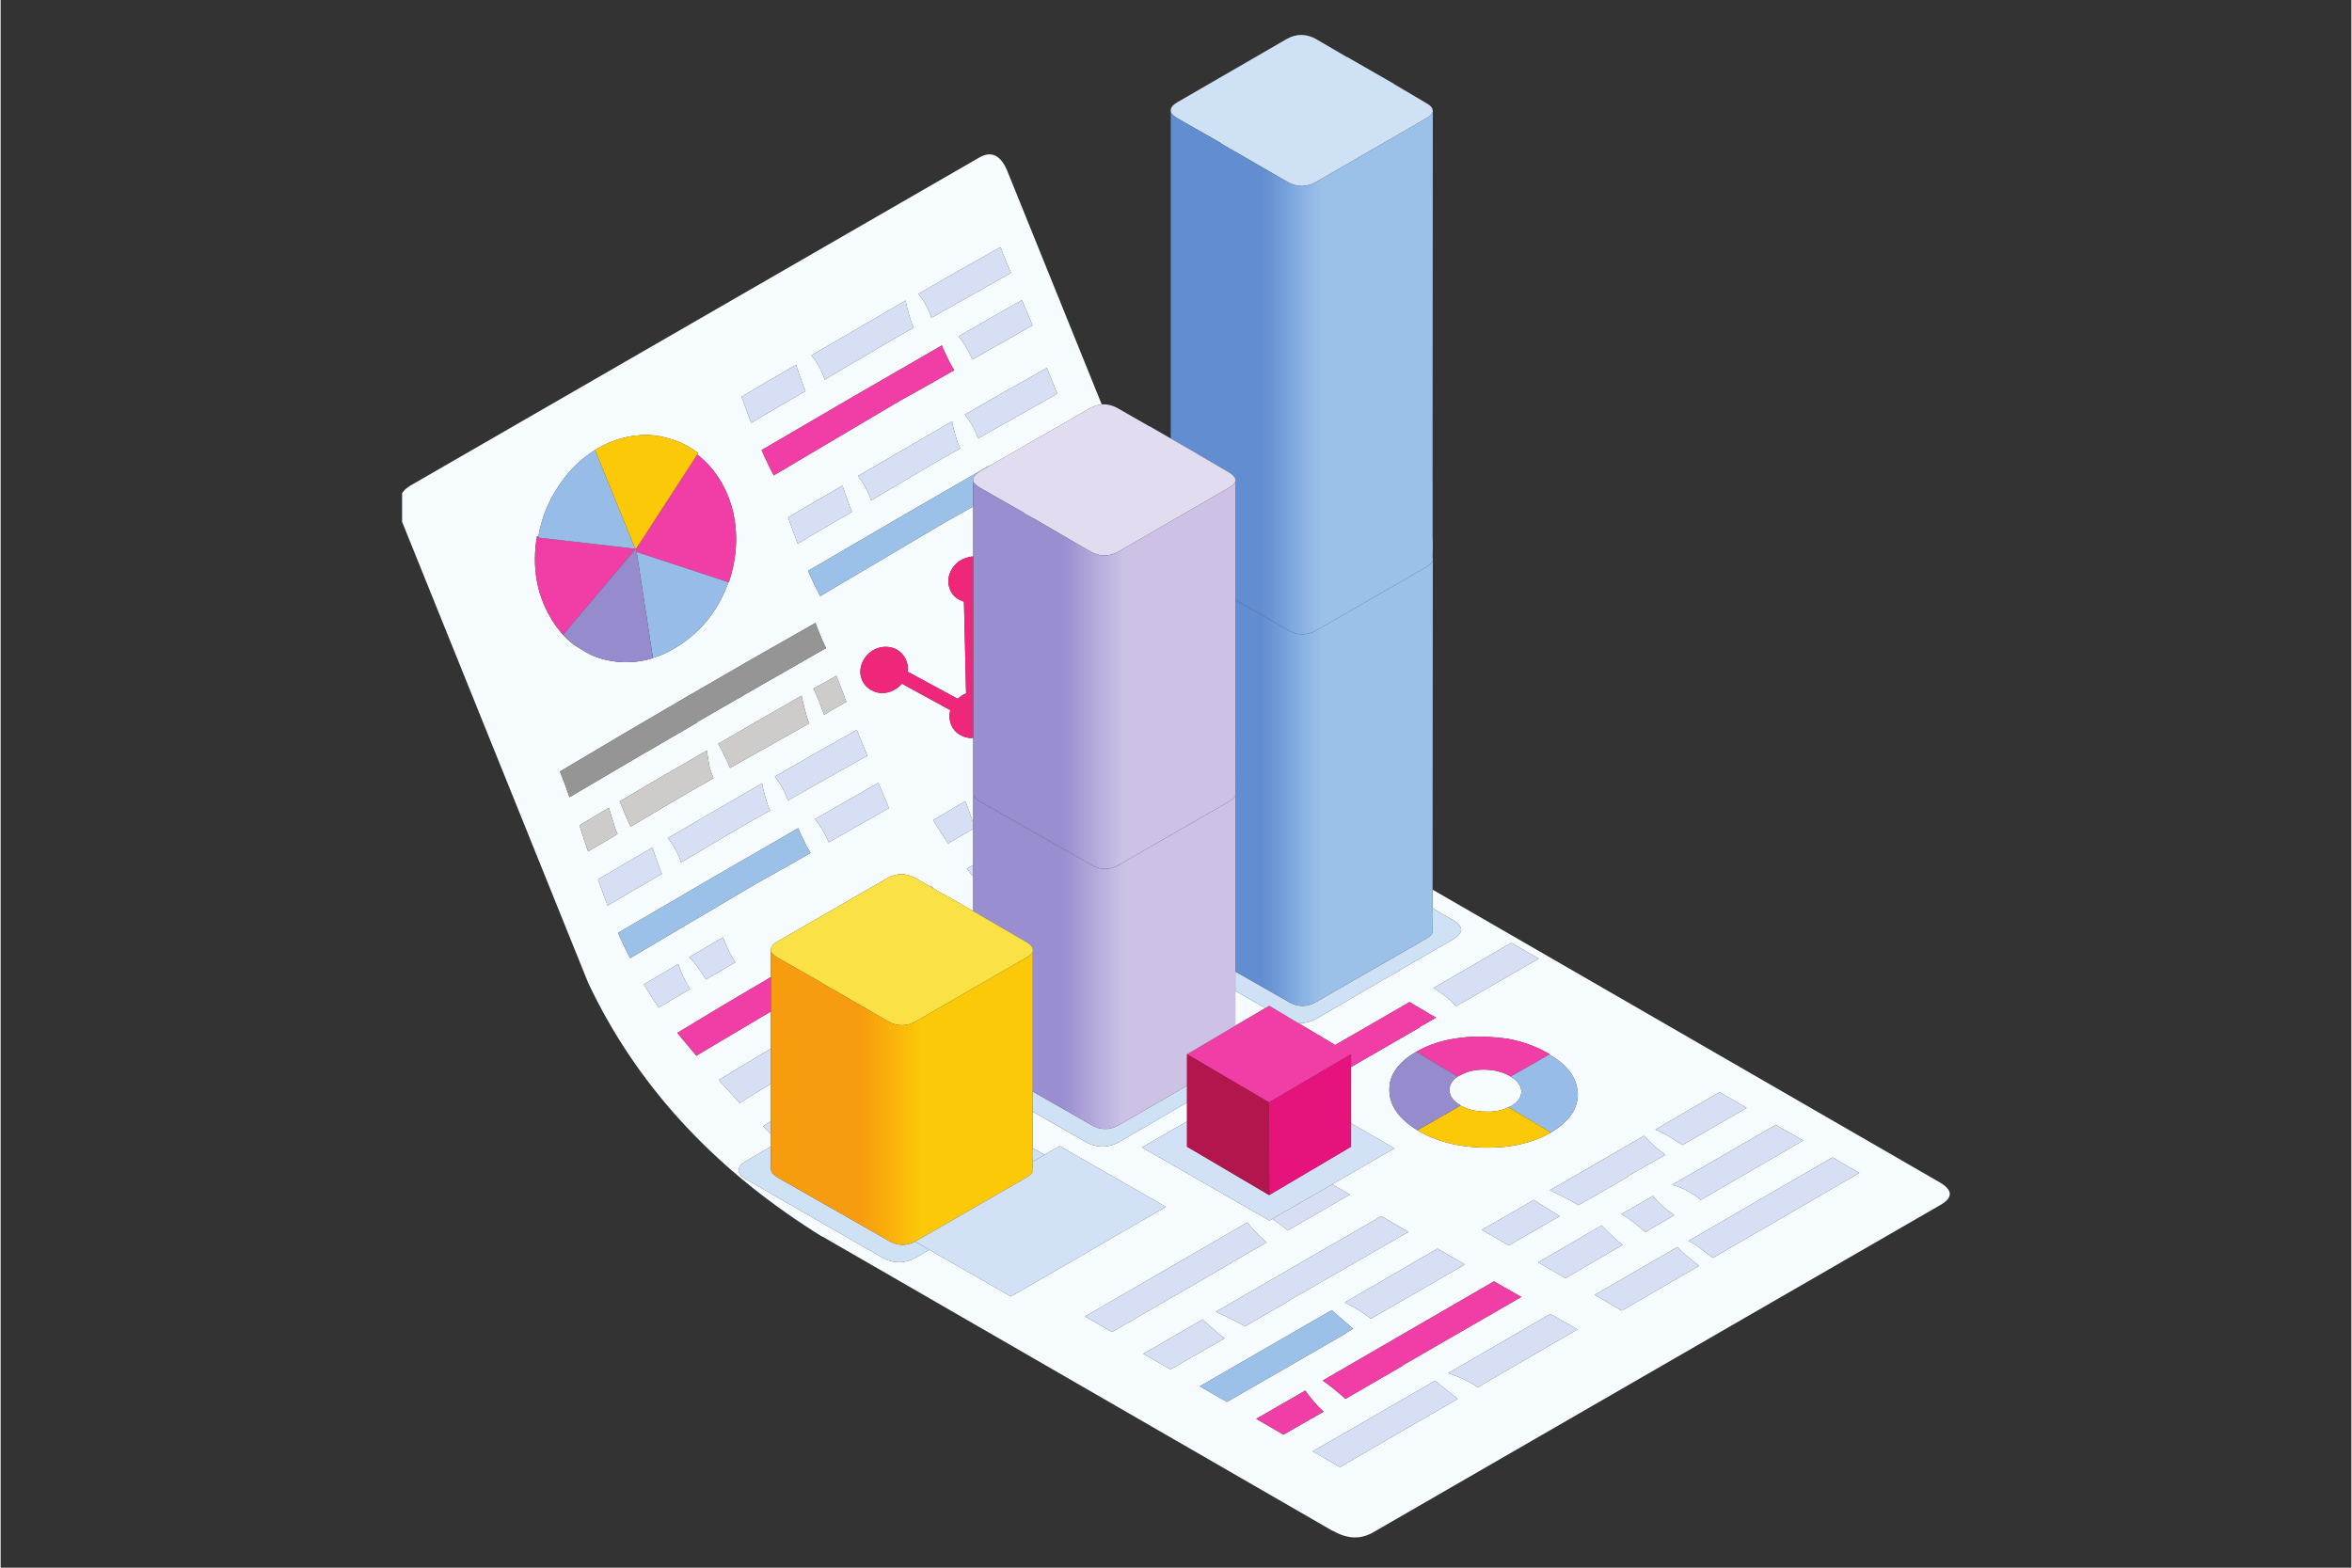 <svg xmlns="http://www.w3.org/2000/svg" xmlns:xlink="http://www.w3.org/1999/xlink" width="300" zoomAndPan="magnify" viewBox="0 0 224.88 150" height="200" preserveAspectRatio="xMidYMid meet" version="1.0"><rect x="0" y="0" width="224.88" height="150" fill="#333333" stroke="none"/><defs><clipPath id="ede976cca1"><path d="M 38.406 14.449 L 186.465 14.449 L 186.465 147.105 L 38.406 147.105 Z M 38.406 14.449 " clip-rule="nonzero"/></clipPath><clipPath id="303d1b2514"><path d="M 60.668 51.777 L 61.559 51.777 L 61.559 52.664 L 60.668 52.664 Z M 60.668 51.777 " clip-rule="nonzero"/></clipPath><clipPath id="5764a7e78b"><path d="M 60.863 52.422 L 61.141 51.977 L 60.863 52.398 Z M 60.863 52.422 " clip-rule="nonzero"/></clipPath><clipPath id="3203984107"><path d="M 61.117 52.508 L 60.742 52.375 L 60.891 51.891 L 61.266 52.016 Z M 61.117 52.508 " clip-rule="nonzero"/></clipPath><linearGradient x1="0.506" gradientTransform="matrix(6.545, -21.251, -21.041, -7.25, 57.616, 63.187)" y1="0" x2="0.529" gradientUnits="userSpaceOnUse" y2="0" id="aac99fe064"><stop stop-opacity="1" stop-color="rgb(65.5%, 18.799%, 12.5%)" offset="0"/><stop stop-opacity="1" stop-color="rgb(65.5%, 18.799%, 12.5%)" offset="0.5"/><stop stop-opacity="1" stop-color="rgb(65.5%, 18.605%, 12.5%)" offset="1"/></linearGradient><clipPath id="adef24cb63"><path d="M 70 3.188 L 140 3.188 L 140 121 L 70 121 Z M 70 3.188 " clip-rule="nonzero"/></clipPath><clipPath id="fd3f4309d7"><path d="M 111.938 10.652 L 137.008 10.652 L 137.008 60.84 L 111.938 60.84 Z M 111.938 10.652 " clip-rule="nonzero"/></clipPath><clipPath id="e16f6210e8"><path d="M 137.008 51.719 L 137.008 51.645 C 137.008 51.613 136.996 51.582 136.984 51.551 L 136.984 46.043 L 137.008 10.695 C 136.949 10.93 136.719 11.152 136.32 11.359 L 125.852 17.406 C 124.949 17.922 124.043 17.93 123.141 17.426 L 117.719 14.293 L 117.695 14.293 L 116.762 13.738 L 116.781 13.715 L 112.605 11.336 C 112.164 11.074 111.941 10.844 111.938 10.652 L 111.938 41.957 L 114.406 43.375 L 114.383 43.375 L 117.426 45.152 C 117.844 45.391 118.074 45.621 118.117 45.844 C 118.117 45.855 118.117 45.879 118.117 45.91 C 118.133 45.938 118.141 45.977 118.141 46.02 L 118.141 46.043 L 118.117 46.066 L 118.117 57.406 L 123.164 60.285 C 124.066 60.832 124.969 60.84 125.871 60.309 L 136.34 54.285 C 136.754 54.047 136.977 53.809 137.008 53.574 L 137.008 53.465 C 137.004 53.438 136.996 53.406 136.984 53.375 L 137.008 52.176 L 137.008 51.773 L 136.984 51.797 C 136.996 51.77 137.004 51.742 137.008 51.719 " clip-rule="nonzero"/></clipPath><linearGradient x1="0.004" gradientTransform="matrix(25.337, 0, 0, -25.328, 111.827, 35.676)" y1="0" x2="0.994" gradientUnits="userSpaceOnUse" y2="0" id="e01e9f4249"><stop stop-opacity="1" stop-color="rgb(38.399%, 55.299%, 81.599%)" offset="0"/><stop stop-opacity="1" stop-color="rgb(38.399%, 55.299%, 81.599%)" offset="0.25"/><stop stop-opacity="1" stop-color="rgb(38.399%, 55.299%, 81.599%)" offset="0.312"/><stop stop-opacity="1" stop-color="rgb(38.399%, 55.299%, 81.599%)" offset="0.344"/><stop stop-opacity="1" stop-color="rgb(38.788%, 55.487%, 81.799%)" offset="0.348"/><stop stop-opacity="1" stop-color="rgb(39.177%, 55.676%, 81.999%)" offset="0.352"/><stop stop-opacity="1" stop-color="rgb(39.417%, 56.116%, 82.199%)" offset="0.355"/><stop stop-opacity="1" stop-color="rgb(39.658%, 56.557%, 82.399%)" offset="0.359"/><stop stop-opacity="1" stop-color="rgb(39.847%, 56.747%, 82.549%)" offset="0.367"/><stop stop-opacity="1" stop-color="rgb(40.428%, 57.278%, 82.899%)" offset="0.371"/><stop stop-opacity="1" stop-color="rgb(40.819%, 57.619%, 83.099%)" offset="0.375"/><stop stop-opacity="1" stop-color="rgb(41.209%, 57.809%, 83.099%)" offset="0.379"/><stop stop-opacity="1" stop-color="rgb(41.6%, 58%, 83.099%)" offset="0.383"/><stop stop-opacity="1" stop-color="rgb(42.133%, 58.389%, 83.299%)" offset="0.387"/><stop stop-opacity="1" stop-color="rgb(42.667%, 58.78%, 83.499%)" offset="0.391"/><stop stop-opacity="1" stop-color="rgb(43.083%, 59.221%, 83.73%)" offset="0.395"/><stop stop-opacity="1" stop-color="rgb(43.5%, 59.662%, 83.961%)" offset="0.398"/><stop stop-opacity="1" stop-color="rgb(43.721%, 60.051%, 84.151%)" offset="0.402"/><stop stop-opacity="1" stop-color="rgb(43.942%, 60.442%, 84.341%)" offset="0.406"/><stop stop-opacity="1" stop-color="rgb(44.131%, 60.643%, 84.532%)" offset="0.41"/><stop stop-opacity="1" stop-color="rgb(44.322%, 60.846%, 84.723%)" offset="0.414"/><stop stop-opacity="1" stop-color="rgb(44.713%, 61.424%, 84.912%)" offset="0.418"/><stop stop-opacity="1" stop-color="rgb(45.103%, 62.004%, 85.103%)" offset="0.422"/><stop stop-opacity="1" stop-color="rgb(45.494%, 62.201%, 85.301%)" offset="0.426"/><stop stop-opacity="1" stop-color="rgb(45.885%, 62.399%, 85.5%)" offset="0.43"/><stop stop-opacity="1" stop-color="rgb(46.275%, 62.732%, 85.683%)" offset="0.434"/><stop stop-opacity="1" stop-color="rgb(46.666%, 63.065%, 85.866%)" offset="0.438"/><stop stop-opacity="1" stop-color="rgb(46.906%, 63.506%, 86.082%)" offset="0.441"/><stop stop-opacity="1" stop-color="rgb(47.147%, 63.947%, 86.299%)" offset="0.445"/><stop stop-opacity="1" stop-color="rgb(47.501%, 64.537%, 86.513%)" offset="0.449"/><stop stop-opacity="1" stop-color="rgb(47.855%, 65.128%, 86.726%)" offset="0.453"/><stop stop-opacity="1" stop-color="rgb(48.431%, 65.517%, 86.917%)" offset="0.457"/><stop stop-opacity="1" stop-color="rgb(49.008%, 65.907%, 87.108%)" offset="0.461"/><stop stop-opacity="1" stop-color="rgb(49.397%, 66.298%, 87.303%)" offset="0.465"/><stop stop-opacity="1" stop-color="rgb(49.788%, 66.689%, 87.5%)" offset="0.469"/><stop stop-opacity="1" stop-color="rgb(50.363%, 67.079%, 87.637%)" offset="0.473"/><stop stop-opacity="1" stop-color="rgb(50.94%, 67.47%, 87.776%)" offset="0.477"/><stop stop-opacity="1" stop-color="rgb(51.395%, 67.659%, 87.987%)" offset="0.48"/><stop stop-opacity="1" stop-color="rgb(51.849%, 67.85%, 88.199%)" offset="0.484"/><stop stop-opacity="1" stop-color="rgb(52.052%, 68.24%, 88.214%)" offset="0.488"/><stop stop-opacity="1" stop-color="rgb(52.255%, 68.631%, 88.231%)" offset="0.492"/><stop stop-opacity="1" stop-color="rgb(52.783%, 69.022%, 88.422%)" offset="0.496"/><stop stop-opacity="1" stop-color="rgb(53.311%, 69.412%, 88.612%)" offset="0.5"/><stop stop-opacity="1" stop-color="rgb(53.702%, 69.801%, 88.806%)" offset="0.504"/><stop stop-opacity="1" stop-color="rgb(54.092%, 70.192%, 89%)" offset="0.508"/><stop stop-opacity="1" stop-color="rgb(54.483%, 70.383%, 89.186%)" offset="0.512"/><stop stop-opacity="1" stop-color="rgb(54.874%, 70.573%, 89.374%)" offset="0.516"/><stop stop-opacity="1" stop-color="rgb(55.313%, 71.013%, 89.413%)" offset="0.52"/><stop stop-opacity="1" stop-color="rgb(55.754%, 71.454%, 89.455%)" offset="0.523"/><stop stop-opacity="1" stop-color="rgb(56.145%, 71.645%, 89.627%)" offset="0.527"/><stop stop-opacity="1" stop-color="rgb(56.535%, 71.835%, 89.799%)" offset="0.531"/><stop stop-opacity="1" stop-color="rgb(56.923%, 72.176%, 89.999%)" offset="0.535"/><stop stop-opacity="1" stop-color="rgb(57.312%, 72.516%, 90.199%)" offset="0.539"/><stop stop-opacity="1" stop-color="rgb(57.654%, 72.906%, 90.199%)" offset="0.543"/><stop stop-opacity="1" stop-color="rgb(57.997%, 73.297%, 90.199%)" offset="0.547"/><stop stop-opacity="1" stop-color="rgb(58.386%, 73.486%, 90.399%)" offset="0.551"/><stop stop-opacity="1" stop-color="rgb(58.777%, 73.677%, 90.599%)" offset="0.555"/><stop stop-opacity="1" stop-color="rgb(59.167%, 74.068%, 90.778%)" offset="0.559"/><stop stop-opacity="1" stop-color="rgb(59.558%, 74.458%, 90.958%)" offset="0.562"/><stop stop-opacity="1" stop-color="rgb(59.998%, 74.698%, 90.997%)" offset="0.566"/><stop stop-opacity="1" stop-color="rgb(60.439%, 74.939%, 91.039%)" offset="0.57"/><stop stop-opacity="1" stop-color="rgb(60.818%, 75.319%, 91.219%)" offset="0.574"/><stop stop-opacity="1" stop-color="rgb(61.2%, 75.699%, 91.399%)" offset="0.578"/><stop stop-opacity="1" stop-color="rgb(61.2%, 75.699%, 91.399%)" offset="0.594"/><stop stop-opacity="1" stop-color="rgb(61.2%, 75.699%, 91.399%)" offset="0.625"/><stop stop-opacity="1" stop-color="rgb(61.2%, 75.699%, 91.399%)" offset="0.75"/><stop stop-opacity="1" stop-color="rgb(61.2%, 75.699%, 91.399%)" offset="1"/></linearGradient><clipPath id="1e0d8ae2e0"><path d="M 118.117 46.242 L 137.09 46.242 L 137.09 96.391 L 118.117 96.391 Z M 118.117 46.242 " clip-rule="nonzero"/></clipPath><clipPath id="eb8d6f8a49"><path d="M 136.984 46.309 L 136.984 51.551 C 136.996 51.582 137.008 51.613 137.008 51.645 L 137.008 46.242 C 137.004 46.262 136.996 46.285 136.984 46.309 Z M 137.008 51.719 C 137.004 51.742 136.996 51.77 136.984 51.797 L 137.008 51.773 Z M 137.008 52.176 L 136.984 53.375 C 136.996 53.406 137.004 53.438 137.008 53.465 Z M 118.117 57.406 L 118.117 70.727 C 118.117 70.742 118.117 70.766 118.117 70.793 C 118.133 70.824 118.141 70.859 118.141 70.906 L 118.141 70.926 L 118.117 70.949 L 118.117 73.992 C 118.145 74.066 118.145 74.148 118.117 74.238 L 118.141 74.215 L 118.117 76.102 L 118.117 92.957 L 123.164 95.832 C 124.066 96.383 124.969 96.391 125.871 95.855 L 136.34 89.836 C 136.875 89.523 137.09 89.219 136.984 88.922 L 137.008 87.324 L 136.984 87.348 C 137.016 87.258 137.016 87.176 136.984 87.102 L 136.984 85.125 L 137.008 53.574 C 136.977 53.809 136.754 54.047 136.34 54.285 L 125.871 60.309 C 124.969 60.84 124.066 60.832 123.164 60.285 L 118.117 57.406 " clip-rule="nonzero"/></clipPath><linearGradient x1="0.248" gradientTransform="matrix(25.337, 0, 0, -25.328, 111.827, 71.246)" y1="0" x2="0.997" gradientUnits="userSpaceOnUse" y2="0" id="afbb2a47c6"><stop stop-opacity="1" stop-color="rgb(38.399%, 55.299%, 81.599%)" offset="0"/><stop stop-opacity="1" stop-color="rgb(38.406%, 55.299%, 81.599%)" offset="0.125"/><stop stop-opacity="1" stop-color="rgb(38.612%, 55.305%, 81.606%)" offset="0.129"/><stop stop-opacity="1" stop-color="rgb(38.811%, 55.312%, 81.612%)" offset="0.133"/><stop stop-opacity="1" stop-color="rgb(39.005%, 55.505%, 81.805%)" offset="0.141"/><stop stop-opacity="1" stop-color="rgb(39.4%, 56.099%, 82.199%)" offset="0.145"/><stop stop-opacity="1" stop-color="rgb(39.6%, 56.499%, 82.399%)" offset="0.148"/><stop stop-opacity="1" stop-color="rgb(39.827%, 56.726%, 82.549%)" offset="0.152"/><stop stop-opacity="1" stop-color="rgb(40.054%, 56.955%, 82.7%)" offset="0.156"/><stop stop-opacity="1" stop-color="rgb(40.245%, 57.14%, 82.716%)" offset="0.164"/><stop stop-opacity="1" stop-color="rgb(40.817%, 57.471%, 82.916%)" offset="0.168"/><stop stop-opacity="1" stop-color="rgb(41.199%, 57.616%, 83.099%)" offset="0.172"/><stop stop-opacity="1" stop-color="rgb(41.397%, 57.806%, 83.099%)" offset="0.176"/><stop stop-opacity="1" stop-color="rgb(41.597%, 57.999%, 83.099%)" offset="0.18"/><stop stop-opacity="1" stop-color="rgb(41.988%, 58.388%, 83.299%)" offset="0.184"/><stop stop-opacity="1" stop-color="rgb(42.378%, 58.778%, 83.499%)" offset="0.188"/><stop stop-opacity="1" stop-color="rgb(42.738%, 59.018%, 83.699%)" offset="0.191"/><stop stop-opacity="1" stop-color="rgb(43.1%, 59.259%, 83.899%)" offset="0.195"/><stop stop-opacity="1" stop-color="rgb(43.32%, 59.45%, 83.919%)" offset="0.199"/><stop stop-opacity="1" stop-color="rgb(43.541%, 59.641%, 83.94%)" offset="0.203"/><stop stop-opacity="1" stop-color="rgb(43.732%, 60.019%, 84.119%)" offset="0.207"/><stop stop-opacity="1" stop-color="rgb(43.922%, 60.399%, 84.299%)" offset="0.211"/><stop stop-opacity="1" stop-color="rgb(44.112%, 60.6%, 84.499%)" offset="0.215"/><stop stop-opacity="1" stop-color="rgb(44.302%, 60.803%, 84.698%)" offset="0.219"/><stop stop-opacity="1" stop-color="rgb(44.501%, 61.002%, 84.698%)" offset="0.223"/><stop stop-opacity="1" stop-color="rgb(44.699%, 61.2%, 84.698%)" offset="0.227"/><stop stop-opacity="1" stop-color="rgb(44.931%, 61.632%, 85.098%)" offset="0.23"/><stop stop-opacity="1" stop-color="rgb(45.164%, 62.065%, 85.5%)" offset="0.234"/><stop stop-opacity="1" stop-color="rgb(45.532%, 62.25%, 85.5%)" offset="0.238"/><stop stop-opacity="1" stop-color="rgb(45.9%, 62.434%, 85.5%)" offset="0.242"/><stop stop-opacity="1" stop-color="rgb(46.114%, 62.767%, 85.699%)" offset="0.246"/><stop stop-opacity="1" stop-color="rgb(46.327%, 63.1%, 85.899%)" offset="0.25"/><stop stop-opacity="1" stop-color="rgb(46.713%, 63.304%, 85.904%)" offset="0.254"/><stop stop-opacity="1" stop-color="rgb(47.099%, 63.509%, 85.909%)" offset="0.258"/><stop stop-opacity="1" stop-color="rgb(47.295%, 63.899%, 86.104%)" offset="0.262"/><stop stop-opacity="1" stop-color="rgb(47.49%, 64.29%, 86.299%)" offset="0.266"/><stop stop-opacity="1" stop-color="rgb(47.679%, 64.729%, 86.499%)" offset="0.27"/><stop stop-opacity="1" stop-color="rgb(47.87%, 65.17%, 86.699%)" offset="0.273"/><stop stop-opacity="1" stop-color="rgb(48.434%, 65.361%, 86.899%)" offset="0.277"/><stop stop-opacity="1" stop-color="rgb(48.999%, 65.552%, 87.099%)" offset="0.281"/><stop stop-opacity="1" stop-color="rgb(49.216%, 65.942%, 87.299%)" offset="0.285"/><stop stop-opacity="1" stop-color="rgb(49.432%, 66.333%, 87.5%)" offset="0.289"/><stop stop-opacity="1" stop-color="rgb(49.823%, 66.522%, 87.505%)" offset="0.293"/><stop stop-opacity="1" stop-color="rgb(50.214%, 66.713%, 87.511%)" offset="0.297"/><stop stop-opacity="1" stop-color="rgb(50.604%, 67.104%, 87.654%)" offset="0.301"/><stop stop-opacity="1" stop-color="rgb(50.995%, 67.494%, 87.799%)" offset="0.305"/><stop stop-opacity="1" stop-color="rgb(51.186%, 67.647%, 87.987%)" offset="0.312"/><stop stop-opacity="1" stop-color="rgb(51.787%, 68.028%, 88.187%)" offset="0.316"/><stop stop-opacity="1" stop-color="rgb(52.199%, 68.257%, 88.199%)" offset="0.32"/><stop stop-opacity="1" stop-color="rgb(52.368%, 68.648%, 88.399%)" offset="0.324"/><stop stop-opacity="1" stop-color="rgb(52.538%, 69.038%, 88.599%)" offset="0.328"/><stop stop-opacity="1" stop-color="rgb(52.928%, 69.418%, 88.799%)" offset="0.332"/><stop stop-opacity="1" stop-color="rgb(53.319%, 69.8%, 89%)" offset="0.336"/><stop stop-opacity="1" stop-color="rgb(53.709%, 69.8%, 89%)" offset="0.34"/><stop stop-opacity="1" stop-color="rgb(54.1%, 69.8%, 89%)" offset="0.344"/><stop stop-opacity="1" stop-color="rgb(54.3%, 70.19%, 89%)" offset="0.348"/><stop stop-opacity="1" stop-color="rgb(54.5%, 70.581%, 89%)" offset="0.352"/><stop stop-opacity="1" stop-color="rgb(54.93%, 70.79%, 89.2%)" offset="0.355"/><stop stop-opacity="1" stop-color="rgb(55.362%, 70.999%, 89.4%)" offset="0.359"/><stop stop-opacity="1" stop-color="rgb(55.553%, 71.22%, 89.421%)" offset="0.363"/><stop stop-opacity="1" stop-color="rgb(55.743%, 71.443%, 89.444%)" offset="0.367"/><stop stop-opacity="1" stop-color="rgb(56.134%, 71.634%, 89.621%)" offset="0.371"/><stop stop-opacity="1" stop-color="rgb(56.525%, 71.825%, 89.799%)" offset="0.375"/><stop stop-opacity="1" stop-color="rgb(56.715%, 72.014%, 89.803%)" offset="0.383"/><stop stop-opacity="1" stop-color="rgb(57.248%, 72.545%, 90.002%)" offset="0.387"/><stop stop-opacity="1" stop-color="rgb(57.59%, 72.887%, 90.199%)" offset="0.391"/><stop stop-opacity="1" stop-color="rgb(57.828%, 73.093%, 90.233%)" offset="0.395"/><stop stop-opacity="1" stop-color="rgb(58.067%, 73.299%, 90.268%)" offset="0.398"/><stop stop-opacity="1" stop-color="rgb(58.458%, 73.523%, 90.433%)" offset="0.402"/><stop stop-opacity="1" stop-color="rgb(58.849%, 73.749%, 90.599%)" offset="0.406"/><stop stop-opacity="1" stop-color="rgb(59.039%, 73.94%, 90.614%)" offset="0.414"/><stop stop-opacity="1" stop-color="rgb(59.621%, 74.319%, 90.814%)" offset="0.418"/><stop stop-opacity="1" stop-color="rgb(60.011%, 74.51%, 90.999%)" offset="0.422"/><stop stop-opacity="1" stop-color="rgb(60.205%, 74.704%, 90.999%)" offset="0.43"/><stop stop-opacity="1" stop-color="rgb(60.785%, 75.285%, 91.199%)" offset="0.434"/><stop stop-opacity="1" stop-color="rgb(61.172%, 75.673%, 91.399%)" offset="0.438"/><stop stop-opacity="1" stop-color="rgb(61.186%, 75.685%, 91.399%)" offset="0.5"/><stop stop-opacity="1" stop-color="rgb(61.2%, 75.699%, 91.399%)" offset="1"/></linearGradient><clipPath id="cca70481ce"><path d="M 93.047 75.895 L 118.117 75.895 L 118.117 108.164 L 93.047 108.164 Z M 93.047 75.895 " clip-rule="nonzero"/></clipPath><clipPath id="f77dc4a79e"><path d="M 93.047 83.879 L 93.047 87.18 L 95.023 88.324 L 95.004 88.324 L 98.07 90.102 C 98.484 90.34 98.707 90.574 98.738 90.812 L 98.738 90.836 C 98.75 90.879 98.758 90.922 98.758 90.965 L 98.758 90.988 C 98.758 91.004 98.75 91.02 98.738 91.035 L 98.738 104.441 L 104.293 107.609 C 105.195 108.156 106.102 108.164 107.004 107.629 L 113.496 103.887 L 113.496 100.875 L 118.117 98.145 L 118.117 76.102 C 118.047 76.305 117.824 76.516 117.449 76.727 L 107.004 82.746 C 106.102 83.281 105.195 83.273 104.293 82.727 L 93.715 76.703 C 93.277 76.426 93.055 76.156 93.047 75.895 L 93.047 83.879 " clip-rule="nonzero"/></clipPath><linearGradient x1="0.004" gradientTransform="matrix(25.337, 0, 0, -25.329, 92.958, 91.96)" y1="0" x2="0.993" gradientUnits="userSpaceOnUse" y2="0" id="1ff4860eb9"><stop stop-opacity="1" stop-color="rgb(59.999%, 55.699%, 81.2%)" offset="0"/><stop stop-opacity="1" stop-color="rgb(59.999%, 55.699%, 81.2%)" offset="0.25"/><stop stop-opacity="1" stop-color="rgb(59.999%, 55.699%, 81.2%)" offset="0.312"/><stop stop-opacity="1" stop-color="rgb(59.999%, 55.794%, 81.2%)" offset="0.328"/><stop stop-opacity="1" stop-color="rgb(59.999%, 55.991%, 81.2%)" offset="0.344"/><stop stop-opacity="1" stop-color="rgb(60.399%, 56.294%, 81.36%)" offset="0.348"/><stop stop-opacity="1" stop-color="rgb(60.799%, 56.499%, 81.522%)" offset="0.352"/><stop stop-opacity="1" stop-color="rgb(61.2%, 56.9%, 81.76%)" offset="0.355"/><stop stop-opacity="1" stop-color="rgb(61.603%, 57.301%, 81.999%)" offset="0.359"/><stop stop-opacity="1" stop-color="rgb(61.993%, 57.643%, 82.191%)" offset="0.363"/><stop stop-opacity="1" stop-color="rgb(62.384%, 57.985%, 82.384%)" offset="0.367"/><stop stop-opacity="1" stop-color="rgb(62.724%, 58.192%, 82.391%)" offset="0.371"/><stop stop-opacity="1" stop-color="rgb(63.066%, 58.4%, 82.399%)" offset="0.375"/><stop stop-opacity="1" stop-color="rgb(63.457%, 58.774%, 82.549%)" offset="0.379"/><stop stop-opacity="1" stop-color="rgb(63.847%, 59.148%, 82.7%)" offset="0.383"/><stop stop-opacity="1" stop-color="rgb(64.403%, 59.538%, 82.899%)" offset="0.387"/><stop stop-opacity="1" stop-color="rgb(64.958%, 59.929%, 83.099%)" offset="0.391"/><stop stop-opacity="1" stop-color="rgb(65.434%, 60.37%, 83.299%)" offset="0.395"/><stop stop-opacity="1" stop-color="rgb(65.91%, 60.811%, 83.499%)" offset="0.398"/><stop stop-opacity="1" stop-color="rgb(66.301%, 61.201%, 83.696%)" offset="0.402"/><stop stop-opacity="1" stop-color="rgb(66.692%, 61.592%, 83.893%)" offset="0.406"/><stop stop-opacity="1" stop-color="rgb(66.882%, 61.983%, 84.084%)" offset="0.41"/><stop stop-opacity="1" stop-color="rgb(67.075%, 62.373%, 84.274%)" offset="0.414"/><stop stop-opacity="1" stop-color="rgb(67.265%, 62.714%, 84.286%)" offset="0.418"/><stop stop-opacity="1" stop-color="rgb(67.456%, 63.055%, 84.299%)" offset="0.422"/><stop stop-opacity="1" stop-color="rgb(67.796%, 63.446%, 84.499%)" offset="0.426"/><stop stop-opacity="1" stop-color="rgb(68.137%, 63.837%, 84.698%)" offset="0.43"/><stop stop-opacity="1" stop-color="rgb(68.327%, 64.027%, 84.898%)" offset="0.434"/><stop stop-opacity="1" stop-color="rgb(68.518%, 64.218%, 85.1%)" offset="0.438"/><stop stop-opacity="1" stop-color="rgb(68.959%, 64.658%, 85.3%)" offset="0.441"/><stop stop-opacity="1" stop-color="rgb(69.4%, 65.099%, 85.5%)" offset="0.445"/><stop stop-opacity="1" stop-color="rgb(69.6%, 65.289%, 85.5%)" offset="0.449"/><stop stop-opacity="1" stop-color="rgb(69.8%, 65.482%, 85.5%)" offset="0.453"/><stop stop-opacity="1" stop-color="rgb(70.181%, 65.872%, 85.699%)" offset="0.457"/><stop stop-opacity="1" stop-color="rgb(70.563%, 66.263%, 85.899%)" offset="0.461"/><stop stop-opacity="1" stop-color="rgb(70.953%, 66.653%, 86.099%)" offset="0.465"/><stop stop-opacity="1" stop-color="rgb(71.346%, 67.046%, 86.299%)" offset="0.469"/><stop stop-opacity="1" stop-color="rgb(71.736%, 67.395%, 86.499%)" offset="0.473"/><stop stop-opacity="1" stop-color="rgb(72.127%, 67.744%, 86.699%)" offset="0.477"/><stop stop-opacity="1" stop-color="rgb(72.513%, 67.976%, 86.703%)" offset="0.48"/><stop stop-opacity="1" stop-color="rgb(72.899%, 68.208%, 86.708%)" offset="0.484"/><stop stop-opacity="1" stop-color="rgb(73.094%, 68.599%, 86.903%)" offset="0.488"/><stop stop-opacity="1" stop-color="rgb(73.289%, 68.99%, 87.099%)" offset="0.492"/><stop stop-opacity="1" stop-color="rgb(73.494%, 69.194%, 87.299%)" offset="0.496"/><stop stop-opacity="1" stop-color="rgb(73.7%, 69.398%, 87.5%)" offset="0.5"/><stop stop-opacity="1" stop-color="rgb(74.077%, 69.775%, 87.631%)" offset="0.504"/><stop stop-opacity="1" stop-color="rgb(74.454%, 70.152%, 87.764%)" offset="0.508"/><stop stop-opacity="1" stop-color="rgb(74.844%, 70.543%, 87.781%)" offset="0.512"/><stop stop-opacity="1" stop-color="rgb(75.235%, 70.935%, 87.799%)" offset="0.516"/><stop stop-opacity="1" stop-color="rgb(75.475%, 71.375%, 88.007%)" offset="0.52"/><stop stop-opacity="1" stop-color="rgb(75.716%, 71.815%, 88.216%)" offset="0.523"/><stop stop-opacity="1" stop-color="rgb(76.106%, 72.006%, 88.406%)" offset="0.527"/><stop stop-opacity="1" stop-color="rgb(76.498%, 72.198%, 88.599%)" offset="0.531"/><stop stop-opacity="1" stop-color="rgb(76.889%, 72.539%, 88.789%)" offset="0.535"/><stop stop-opacity="1" stop-color="rgb(77.28%, 72.879%, 88.98%)" offset="0.539"/><stop stop-opacity="1" stop-color="rgb(77.438%, 73.27%, 88.989%)" offset="0.543"/><stop stop-opacity="1" stop-color="rgb(77.599%, 73.66%, 89%)" offset="0.547"/><stop stop-opacity="1" stop-color="rgb(77.971%, 73.851%, 89.2%)" offset="0.551"/><stop stop-opacity="1" stop-color="rgb(78.343%, 74.043%, 89.4%)" offset="0.555"/><stop stop-opacity="1" stop-color="rgb(78.734%, 74.434%, 89.6%)" offset="0.559"/><stop stop-opacity="1" stop-color="rgb(79.124%, 74.825%, 89.799%)" offset="0.562"/><stop stop-opacity="1" stop-color="rgb(79.364%, 75.266%, 89.999%)" offset="0.566"/><stop stop-opacity="1" stop-color="rgb(79.605%, 75.706%, 90.199%)" offset="0.57"/><stop stop-opacity="1" stop-color="rgb(79.996%, 75.902%, 90.199%)" offset="0.574"/><stop stop-opacity="1" stop-color="rgb(80.388%, 76.099%, 90.199%)" offset="0.578"/><stop stop-opacity="1" stop-color="rgb(80.392%, 76.099%, 90.199%)" offset="0.594"/><stop stop-opacity="1" stop-color="rgb(80.399%, 76.099%, 90.199%)" offset="0.625"/><stop stop-opacity="1" stop-color="rgb(80.399%, 76.099%, 90.199%)" offset="0.75"/><stop stop-opacity="1" stop-color="rgb(80.399%, 76.099%, 90.199%)" offset="1"/></linearGradient><clipPath id="ed9f127755"><path d="M 73.688 90.965 L 98.84 90.965 L 98.84 119.246 L 73.688 119.246 Z M 73.688 90.965 " clip-rule="nonzero"/></clipPath><clipPath id="8ab61ad21f"><path d="M 98.738 104.441 L 98.738 91.035 C 98.664 91.258 98.441 91.465 98.07 91.656 L 87.602 97.699 C 86.695 98.219 85.793 98.227 84.891 97.723 L 79.488 94.59 L 79.445 94.59 L 78.512 94.035 L 78.512 94.012 L 74.355 91.656 C 73.914 91.375 73.691 91.148 73.688 90.965 L 73.688 111.852 C 73.688 112.133 73.91 112.406 74.355 112.676 L 84.914 118.695 C 85.77 119.215 86.625 119.246 87.48 118.793 C 87.527 118.773 87.574 118.746 87.625 118.719 L 98.09 112.695 C 98.625 112.387 98.84 112.082 98.738 111.785 L 98.746 111.141 L 98.758 110.207 L 98.738 110.23 C 98.766 110.125 98.766 110.047 98.738 109.984 L 98.738 104.441 " clip-rule="nonzero"/></clipPath><linearGradient x1="0.004" gradientTransform="matrix(25.337, 0, 0, -25.328, 73.577, 105.039)" y1="0" x2="0.997" gradientUnits="userSpaceOnUse" y2="0" id="d5f1830815"><stop stop-opacity="1" stop-color="rgb(97.299%, 61.2%, 5.899%)" offset="0"/><stop stop-opacity="1" stop-color="rgb(97.299%, 61.2%, 5.899%)" offset="0.25"/><stop stop-opacity="1" stop-color="rgb(97.299%, 61.2%, 5.899%)" offset="0.312"/><stop stop-opacity="1" stop-color="rgb(97.299%, 61.2%, 5.899%)" offset="0.328"/><stop stop-opacity="1" stop-color="rgb(97.299%, 61.2%, 5.888%)" offset="0.336"/><stop stop-opacity="1" stop-color="rgb(97.299%, 61.4%, 5.688%)" offset="0.34"/><stop stop-opacity="1" stop-color="rgb(97.299%, 61.6%, 5.499%)" offset="0.344"/><stop stop-opacity="1" stop-color="rgb(97.299%, 61.79%, 5.499%)" offset="0.352"/><stop stop-opacity="1" stop-color="rgb(97.299%, 62.341%, 5.499%)" offset="0.355"/><stop stop-opacity="1" stop-color="rgb(97.299%, 62.7%, 5.499%)" offset="0.359"/><stop stop-opacity="1" stop-color="rgb(97.299%, 62.921%, 5.476%)" offset="0.363"/><stop stop-opacity="1" stop-color="rgb(97.299%, 63.144%, 5.453%)" offset="0.367"/><stop stop-opacity="1" stop-color="rgb(97.299%, 63.521%, 5.276%)" offset="0.371"/><stop stop-opacity="1" stop-color="rgb(97.299%, 63.899%, 5.099%)" offset="0.375"/><stop stop-opacity="1" stop-color="rgb(97.299%, 64.102%, 5.099%)" offset="0.379"/><stop stop-opacity="1" stop-color="rgb(97.299%, 64.307%, 5.099%)" offset="0.383"/><stop stop-opacity="1" stop-color="rgb(97.444%, 64.697%, 5.099%)" offset="0.387"/><stop stop-opacity="1" stop-color="rgb(97.591%, 65.088%, 5.099%)" offset="0.391"/><stop stop-opacity="1" stop-color="rgb(97.595%, 65.327%, 5.064%)" offset="0.395"/><stop stop-opacity="1" stop-color="rgb(97.6%, 65.569%, 5.029%)" offset="0.398"/><stop stop-opacity="1" stop-color="rgb(97.6%, 65.759%, 4.865%)" offset="0.406"/><stop stop-opacity="1" stop-color="rgb(97.6%, 66.341%, 4.7%)" offset="0.41"/><stop stop-opacity="1" stop-color="rgb(97.6%, 66.731%, 4.7%)" offset="0.414"/><stop stop-opacity="1" stop-color="rgb(97.6%, 67.114%, 4.7%)" offset="0.418"/><stop stop-opacity="1" stop-color="rgb(97.6%, 67.499%, 4.7%)" offset="0.422"/><stop stop-opacity="1" stop-color="rgb(97.6%, 67.647%, 4.7%)" offset="0.43"/><stop stop-opacity="1" stop-color="rgb(97.6%, 67.996%, 4.512%)" offset="0.434"/><stop stop-opacity="1" stop-color="rgb(97.6%, 68.199%, 4.324%)" offset="0.438"/><stop stop-opacity="1" stop-color="rgb(97.6%, 68.427%, 4.312%)" offset="0.441"/><stop stop-opacity="1" stop-color="rgb(97.6%, 68.654%, 4.3%)" offset="0.445"/><stop stop-opacity="1" stop-color="rgb(97.8%, 69.044%, 4.3%)" offset="0.449"/><stop stop-opacity="1" stop-color="rgb(98%, 69.435%, 4.3%)" offset="0.453"/><stop stop-opacity="1" stop-color="rgb(98%, 69.626%, 4.3%)" offset="0.461"/><stop stop-opacity="1" stop-color="rgb(98%, 70.207%, 4.1%)" offset="0.465"/><stop stop-opacity="1" stop-color="rgb(98%, 70.598%, 3.902%)" offset="0.469"/><stop stop-opacity="1" stop-color="rgb(98%, 70.988%, 3.9%)" offset="0.473"/><stop stop-opacity="1" stop-color="rgb(98%, 71.379%, 3.899%)" offset="0.477"/><stop stop-opacity="1" stop-color="rgb(98%, 71.619%, 3.899%)" offset="0.48"/><stop stop-opacity="1" stop-color="rgb(98%, 71.86%, 3.899%)" offset="0.484"/><stop stop-opacity="1" stop-color="rgb(98%, 72.2%, 3.899%)" offset="0.488"/><stop stop-opacity="1" stop-color="rgb(98%, 72.54%, 3.899%)" offset="0.492"/><stop stop-opacity="1" stop-color="rgb(97.81%, 72.931%, 3.888%)" offset="0.496"/><stop stop-opacity="1" stop-color="rgb(97.621%, 73.322%, 3.877%)" offset="0.5"/><stop stop-opacity="1" stop-color="rgb(97.81%, 73.711%, 3.688%)" offset="0.504"/><stop stop-opacity="1" stop-color="rgb(98%, 74.1%, 3.499%)" offset="0.508"/><stop stop-opacity="1" stop-color="rgb(98%, 74.29%, 3.499%)" offset="0.516"/><stop stop-opacity="1" stop-color="rgb(98.199%, 74.724%, 3.467%)" offset="0.52"/><stop stop-opacity="1" stop-color="rgb(98.399%, 74.965%, 3.435%)" offset="0.523"/><stop stop-opacity="1" stop-color="rgb(98.399%, 75.356%, 3.267%)" offset="0.527"/><stop stop-opacity="1" stop-color="rgb(98.399%, 75.746%, 3.099%)" offset="0.531"/><stop stop-opacity="1" stop-color="rgb(98.399%, 76.135%, 3.099%)" offset="0.535"/><stop stop-opacity="1" stop-color="rgb(98.399%, 76.526%, 3.099%)" offset="0.539"/><stop stop-opacity="1" stop-color="rgb(98.399%, 76.912%, 3.099%)" offset="0.543"/><stop stop-opacity="1" stop-color="rgb(98.399%, 77.299%, 3.099%)" offset="0.547"/><stop stop-opacity="1" stop-color="rgb(98.399%, 77.444%, 2.904%)" offset="0.555"/><stop stop-opacity="1" stop-color="rgb(98.213%, 77.78%, 2.704%)" offset="0.562"/><stop stop-opacity="1" stop-color="rgb(98.213%, 78.384%, 2.699%)" offset="0.566"/><stop stop-opacity="1" stop-color="rgb(98.399%, 78.799%, 2.699%)" offset="0.57"/><stop stop-opacity="1" stop-color="rgb(98.399%, 78.799%, 2.699%)" offset="0.578"/><stop stop-opacity="1" stop-color="rgb(98.399%, 78.799%, 2.699%)" offset="0.594"/><stop stop-opacity="1" stop-color="rgb(98.399%, 78.799%, 2.699%)" offset="0.625"/><stop stop-opacity="1" stop-color="rgb(98.399%, 78.799%, 2.699%)" offset="0.75"/><stop stop-opacity="1" stop-color="rgb(98.399%, 78.799%, 2.699%)" offset="1"/></linearGradient><clipPath id="d86c683e8a"><path d="M 93.047 46.02 L 118.145 46.02 L 118.145 83.281 L 93.047 83.281 Z M 93.047 46.02 " clip-rule="nonzero"/></clipPath><clipPath id="0d0b0941f1"><path d="M 93.047 53.242 L 93.047 70.727 C 93.047 70.758 93.047 70.785 93.047 70.816 L 93.047 75.895 C 93.055 76.156 93.277 76.426 93.715 76.703 L 104.293 82.727 C 105.195 83.273 106.102 83.281 107.004 82.746 L 117.449 76.727 C 117.824 76.516 118.047 76.305 118.117 76.102 L 118.141 74.215 L 118.117 74.238 C 118.145 74.148 118.145 74.066 118.117 73.992 L 118.117 70.793 C 118.117 70.766 118.117 70.742 118.117 70.727 L 118.117 46.066 C 118.043 46.273 117.812 46.488 117.426 46.711 L 106.98 52.754 C 106.078 53.27 105.168 53.281 104.25 52.773 L 98.848 49.621 L 98.824 49.621 L 97.867 49.086 L 97.891 49.066 L 93.715 46.688 C 93.273 46.422 93.051 46.199 93.047 46.02 L 93.047 53.242 " clip-rule="nonzero"/></clipPath><linearGradient x1="0.004" gradientTransform="matrix(25.337, 0, 0, -25.329, 92.958, 64.581)" y1="0" x2="0.994" gradientUnits="userSpaceOnUse" y2="0" id="18e9e3a1f3"><stop stop-opacity="1" stop-color="rgb(59.999%, 55.699%, 81.2%)" offset="0"/><stop stop-opacity="1" stop-color="rgb(59.999%, 55.699%, 81.2%)" offset="0.25"/><stop stop-opacity="1" stop-color="rgb(59.999%, 55.699%, 81.2%)" offset="0.312"/><stop stop-opacity="1" stop-color="rgb(59.999%, 55.794%, 81.2%)" offset="0.328"/><stop stop-opacity="1" stop-color="rgb(59.999%, 55.991%, 81.2%)" offset="0.344"/><stop stop-opacity="1" stop-color="rgb(60.562%, 56.296%, 81.363%)" offset="0.348"/><stop stop-opacity="1" stop-color="rgb(61.127%, 56.499%, 81.528%)" offset="0.352"/><stop stop-opacity="1" stop-color="rgb(61.368%, 56.902%, 81.763%)" offset="0.355"/><stop stop-opacity="1" stop-color="rgb(61.609%, 57.306%, 81.999%)" offset="0.359"/><stop stop-opacity="1" stop-color="rgb(62%, 57.648%, 82.195%)" offset="0.363"/><stop stop-opacity="1" stop-color="rgb(62.39%, 57.991%, 82.39%)" offset="0.367"/><stop stop-opacity="1" stop-color="rgb(62.73%, 58.195%, 82.394%)" offset="0.371"/><stop stop-opacity="1" stop-color="rgb(63.072%, 58.4%, 82.399%)" offset="0.375"/><stop stop-opacity="1" stop-color="rgb(63.463%, 58.777%, 82.549%)" offset="0.379"/><stop stop-opacity="1" stop-color="rgb(63.853%, 59.154%, 82.7%)" offset="0.383"/><stop stop-opacity="1" stop-color="rgb(64.444%, 59.544%, 82.899%)" offset="0.387"/><stop stop-opacity="1" stop-color="rgb(65.036%, 59.935%, 83.099%)" offset="0.391"/><stop stop-opacity="1" stop-color="rgb(65.477%, 60.385%, 83.308%)" offset="0.395"/><stop stop-opacity="1" stop-color="rgb(65.918%, 60.835%, 83.517%)" offset="0.398"/><stop stop-opacity="1" stop-color="rgb(66.309%, 61.417%, 83.708%)" offset="0.402"/><stop stop-opacity="1" stop-color="rgb(66.699%, 62%, 83.899%)" offset="0.406"/><stop stop-opacity="1" stop-color="rgb(66.89%, 62.19%, 84.09%)" offset="0.414"/><stop stop-opacity="1" stop-color="rgb(67.426%, 62.721%, 84.29%)" offset="0.418"/><stop stop-opacity="1" stop-color="rgb(67.772%, 63.063%, 84.299%)" offset="0.422"/><stop stop-opacity="1" stop-color="rgb(67.958%, 63.454%, 84.499%)" offset="0.426"/><stop stop-opacity="1" stop-color="rgb(68.144%, 63.844%, 84.698%)" offset="0.43"/><stop stop-opacity="1" stop-color="rgb(68.372%, 64.035%, 84.898%)" offset="0.434"/><stop stop-opacity="1" stop-color="rgb(68.599%, 64.226%, 85.1%)" offset="0.438"/><stop stop-opacity="1" stop-color="rgb(69.003%, 64.667%, 85.3%)" offset="0.441"/><stop stop-opacity="1" stop-color="rgb(69.408%, 65.108%, 85.5%)" offset="0.445"/><stop stop-opacity="1" stop-color="rgb(69.603%, 65.303%, 85.5%)" offset="0.449"/><stop stop-opacity="1" stop-color="rgb(69.8%, 65.5%, 85.5%)" offset="0.453"/><stop stop-opacity="1" stop-color="rgb(70.186%, 65.884%, 85.699%)" offset="0.457"/><stop stop-opacity="1" stop-color="rgb(70.572%, 66.27%, 85.899%)" offset="0.461"/><stop stop-opacity="1" stop-color="rgb(70.963%, 66.661%, 86.099%)" offset="0.465"/><stop stop-opacity="1" stop-color="rgb(71.353%, 67.053%, 86.299%)" offset="0.469"/><stop stop-opacity="1" stop-color="rgb(71.744%, 67.401%, 86.499%)" offset="0.473"/><stop stop-opacity="1" stop-color="rgb(72.134%, 67.751%, 86.699%)" offset="0.477"/><stop stop-opacity="1" stop-color="rgb(72.516%, 67.982%, 86.707%)" offset="0.48"/><stop stop-opacity="1" stop-color="rgb(72.899%, 68.216%, 86.716%)" offset="0.484"/><stop stop-opacity="1" stop-color="rgb(73.099%, 68.607%, 86.906%)" offset="0.488"/><stop stop-opacity="1" stop-color="rgb(73.299%, 68.999%, 87.099%)" offset="0.492"/><stop stop-opacity="1" stop-color="rgb(73.499%, 69.199%, 87.299%)" offset="0.496"/><stop stop-opacity="1" stop-color="rgb(73.7%, 69.398%, 87.5%)" offset="0.5"/><stop stop-opacity="1" stop-color="rgb(74.08%, 69.96%, 87.636%)" offset="0.504"/><stop stop-opacity="1" stop-color="rgb(74.461%, 70.523%, 87.772%)" offset="0.508"/><stop stop-opacity="1" stop-color="rgb(74.852%, 70.732%, 87.958%)" offset="0.512"/><stop stop-opacity="1" stop-color="rgb(75.243%, 70.943%, 88.144%)" offset="0.516"/><stop stop-opacity="1" stop-color="rgb(75.484%, 71.384%, 88.184%)" offset="0.52"/><stop stop-opacity="1" stop-color="rgb(75.725%, 71.825%, 88.225%)" offset="0.523"/><stop stop-opacity="1" stop-color="rgb(76.115%, 72.014%, 88.411%)" offset="0.527"/><stop stop-opacity="1" stop-color="rgb(76.506%, 72.205%, 88.599%)" offset="0.531"/><stop stop-opacity="1" stop-color="rgb(76.897%, 72.546%, 88.792%)" offset="0.535"/><stop stop-opacity="1" stop-color="rgb(77.289%, 72.888%, 88.988%)" offset="0.539"/><stop stop-opacity="1" stop-color="rgb(77.629%, 73.279%, 89.178%)" offset="0.543"/><stop stop-opacity="1" stop-color="rgb(77.971%, 73.669%, 89.371%)" offset="0.547"/><stop stop-opacity="1" stop-color="rgb(78.362%, 73.885%, 89.384%)" offset="0.551"/><stop stop-opacity="1" stop-color="rgb(78.752%, 74.1%, 89.4%)" offset="0.555"/><stop stop-opacity="1" stop-color="rgb(78.943%, 74.634%, 89.6%)" offset="0.559"/><stop stop-opacity="1" stop-color="rgb(79.134%, 75.168%, 89.799%)" offset="0.562"/><stop stop-opacity="1" stop-color="rgb(79.565%, 75.441%, 89.999%)" offset="0.566"/><stop stop-opacity="1" stop-color="rgb(79.999%, 75.716%, 90.199%)" offset="0.57"/><stop stop-opacity="1" stop-color="rgb(80.197%, 75.906%, 90.199%)" offset="0.574"/><stop stop-opacity="1" stop-color="rgb(80.397%, 76.099%, 90.199%)" offset="0.578"/><stop stop-opacity="1" stop-color="rgb(80.397%, 76.099%, 90.199%)" offset="0.594"/><stop stop-opacity="1" stop-color="rgb(80.399%, 76.099%, 90.199%)" offset="0.625"/><stop stop-opacity="1" stop-color="rgb(80.399%, 76.099%, 90.199%)" offset="0.75"/><stop stop-opacity="1" stop-color="rgb(80.399%, 76.099%, 90.199%)" offset="1"/></linearGradient></defs><g clip-path="url(#ede976cca1)"><path fill="#f6fcfe" d="M 141.297 132.738 C 140.676 132.266 139.734 131.812 138.477 131.383 L 148.254 125.719 L 150.855 127.203 Z M 127.539 132.895 C 127.141 132.582 126.785 132.316 126.473 132.094 L 142.855 122.605 L 145.477 124.094 L 134.074 130.672 L 134.098 130.695 L 128.652 133.848 C 128.34 133.566 127.969 133.25 127.539 132.895 Z M 128.117 140.379 L 125.52 138.867 L 137.23 132.113 C 137.602 132.426 138.082 132.812 138.676 133.27 C 138.926 133.477 139.164 133.672 139.387 133.848 Z M 122.719 137.27 L 120.117 135.758 L 124.809 133.051 C 124.984 133.316 125.199 133.598 125.449 133.891 C 125.824 134.352 126.191 134.746 126.562 135.07 Z M 127.34 125.359 C 127.621 125.613 127.984 125.934 128.43 126.316 C 128.785 126.625 129.105 126.902 129.387 127.137 L 128.672 127.559 L 128.695 127.582 L 117.316 134.137 L 114.715 132.648 Z M 116.25 127.383 C 116.531 127.637 116.812 127.855 117.094 128.051 L 111.918 131.027 L 109.316 129.539 L 114.984 126.25 C 115.281 126.531 115.703 126.906 116.25 127.383 Z M 60.219 91.68 C 59.82 90.922 59.434 90.117 59.066 89.258 C 64.637 85.984 70.383 82.645 76.309 79.234 C 76.43 79.578 76.645 80.051 76.957 80.656 C 77.133 81.016 77.309 81.332 77.488 81.613 C 75.754 82.605 74.008 83.59 72.242 84.57 C 68.23 86.941 64.219 89.309 60.219 91.68 Z M 62.953 96.41 C 62.434 95.656 61.961 94.914 61.531 94.188 C 62.629 93.555 63.723 92.898 64.82 92.234 C 64.996 92.781 65.215 93.293 65.465 93.766 C 65.613 94.078 65.777 94.367 65.953 94.633 C 64.945 95.238 63.945 95.832 62.953 96.41 Z M 62.355 81.102 C 62.473 81.473 62.641 81.961 62.863 82.57 C 62.984 82.953 63.117 83.301 63.266 83.613 C 61.5 84.621 59.77 85.633 58.066 86.656 C 57.738 85.785 57.434 84.945 57.152 84.148 C 58.855 83.125 60.59 82.109 62.355 81.102 Z M 67.465 93.723 C 66.887 92.758 66.355 92.051 65.863 91.59 C 66.934 90.953 68.016 90.316 69.109 89.68 C 69.289 90.168 69.512 90.68 69.777 91.211 C 69.969 91.555 70.141 91.84 70.289 92.078 C 69.34 92.625 68.398 93.176 67.465 93.723 Z M 120.719 118.539 C 120.852 118.66 120.984 118.77 121.117 118.871 L 117.672 120.852 L 117.695 120.871 L 106.316 127.449 L 103.738 125.961 L 119.273 116.961 C 119.688 117.496 120.168 118.02 120.719 118.539 Z M 100.09 35.203 C 100.402 36 100.738 36.824 101.09 37.668 C 98.543 39.102 96.012 40.535 93.492 41.957 C 93.27 41.23 92.855 40.465 92.246 39.664 C 94.84 38.156 97.457 36.668 100.09 35.203 Z M 72.844 74.949 C 72.902 75.348 73.035 75.883 73.242 76.547 C 73.348 76.949 73.473 77.281 73.621 77.547 C 72.465 78.184 71.324 78.836 70.199 79.504 C 68.496 80.512 66.793 81.516 65.086 82.523 C 64.996 82.215 64.879 81.91 64.73 81.613 C 64.449 81.035 64.145 80.562 63.82 80.191 C 66.797 78.457 69.805 76.711 72.844 74.949 Z M 76.957 67.973 C 77.074 68.461 77.207 68.875 77.355 69.215 C 74.809 70.641 72.281 72.062 69.777 73.48 C 69.66 73.184 69.496 72.824 69.289 72.395 C 69.035 71.875 68.82 71.469 68.645 71.172 C 71.297 69.617 73.957 68.082 76.621 66.57 C 76.684 66.867 76.793 67.336 76.957 67.973 Z M 67.555 71.816 C 67.613 72.172 67.703 72.699 67.82 73.395 C 67.938 73.793 68.066 74.148 68.199 74.461 C 65.547 75.969 62.902 77.52 60.266 79.102 C 60.102 78.734 59.914 78.316 59.711 77.859 C 59.531 77.387 59.367 76.992 59.219 76.68 C 61.977 75.039 64.754 73.418 67.555 71.816 Z M 83.957 74.902 C 84.297 75.66 84.637 76.465 84.977 77.324 C 83.051 78.422 81.133 79.512 79.223 80.594 C 78.898 79.805 78.461 79.066 77.91 78.371 C 79.91 77.215 81.926 76.059 83.957 74.902 Z M 82.91 72.305 C 80.363 73.742 77.828 75.172 75.309 76.594 C 75.09 75.867 74.676 75.102 74.066 74.305 C 76.66 72.793 79.273 71.305 81.91 69.84 C 82.223 70.641 82.555 71.461 82.91 72.305 Z M 77.754 65.883 C 78.496 65.484 79.23 65.074 79.957 64.66 C 80.281 65.477 80.602 66.305 80.91 67.148 C 80.188 67.551 79.473 67.965 78.777 68.395 C 78.406 67.355 78.066 66.52 77.754 65.883 Z M 91.023 40.312 C 91.082 40.711 91.219 41.242 91.422 41.91 C 91.527 42.312 91.656 42.645 91.801 42.91 C 90.645 43.547 89.504 44.199 88.379 44.867 C 86.676 45.871 84.973 46.879 83.27 47.887 C 83.18 47.574 83.059 47.273 82.91 46.977 C 82.629 46.398 82.328 45.926 82 45.555 C 84.977 43.82 87.988 42.074 91.023 40.312 Z M 73.957 45.488 C 73.555 44.734 73.168 43.926 72.801 43.066 C 78.371 39.793 84.121 36.453 90.047 33.047 C 90.164 33.387 90.379 33.859 90.691 34.469 C 90.867 34.824 91.047 35.141 91.223 35.422 C 89.492 36.414 87.742 37.402 85.977 38.379 C 81.965 40.746 77.957 43.117 73.957 45.488 Z M 132.074 116.363 L 134.676 117.871 L 123.273 124.426 L 123.297 124.449 L 119.027 126.918 C 118.598 126.648 118.059 126.359 117.406 126.051 C 116.977 125.844 116.59 125.664 116.25 125.516 Z M 137.453 119.473 L 140.078 120.984 L 131.074 126.184 C 130.719 125.871 130.238 125.539 129.629 125.184 C 129.258 124.961 128.91 124.777 128.586 124.625 Z M 71.801 40.465 C 71.473 39.594 71.168 38.758 70.887 37.957 C 72.59 36.934 74.324 35.918 76.09 34.91 C 76.207 35.281 76.379 35.77 76.602 36.379 C 76.719 36.762 76.852 37.109 77 37.422 C 75.238 38.43 73.504 39.445 71.801 40.465 Z M 160.879 109.562 C 159.855 108.852 158.996 108.355 158.301 108.074 L 164.438 104.5 L 167.035 106.008 Z M 158.434 109.852 C 158.73 110.09 159.004 110.305 159.258 110.496 L 155.633 112.562 L 155.656 112.609 L 150.945 115.316 C 150.453 115.02 149.871 114.703 149.188 114.363 C 148.832 114.184 148.5 114.031 148.188 113.895 L 157.211 108.676 C 157.508 109 157.914 109.395 158.434 109.852 Z M 158.078 114.43 C 158.418 114.891 158.898 115.363 159.523 115.852 C 159.715 116 159.91 116.141 160.102 116.273 L 157.324 117.895 C 157.012 117.613 156.648 117.305 156.234 116.961 C 155.832 116.652 155.441 116.387 155.055 116.164 Z M 162.102 120.828 C 162.234 120.934 162.359 121.027 162.48 121.117 L 155.078 125.406 L 152.5 123.895 L 160.414 119.316 C 160.797 119.73 161.359 120.234 162.102 120.828 Z M 154.168 118.25 C 154.523 118.59 154.855 118.883 155.168 119.117 L 149.699 122.293 L 147.078 120.785 L 153.168 117.25 C 153.449 117.562 153.781 117.895 154.168 118.25 Z M 146.676 114.809 C 147.312 115.223 148.137 115.738 149.145 116.363 L 144.277 119.164 L 141.699 117.672 Z M 137.055 94.543 L 144.52 90.211 L 147.145 91.723 L 139.23 96.277 C 138.578 95.566 137.855 94.988 137.055 94.543 Z M 139.387 103.008 C 138.855 103.367 138.594 103.793 138.609 104.297 C 138.609 104.863 138.949 105.344 139.633 105.742 C 139.645 105.758 139.652 105.773 139.652 105.785 C 140.336 106.16 141.141 106.348 142.078 106.363 C 142.906 106.395 143.633 106.254 144.254 105.941 C 144.328 105.91 144.402 105.883 144.477 105.852 C 145.145 105.469 145.477 104.996 145.477 104.43 C 145.461 103.883 145.121 103.41 144.453 103.008 C 144.453 102.996 144.445 102.988 144.434 102.988 C 144.387 102.957 144.336 102.93 144.277 102.898 C 143.641 102.559 142.883 102.371 142.008 102.344 C 141.105 102.328 140.328 102.5 139.676 102.852 C 139.645 102.867 139.617 102.883 139.586 102.898 C 139.543 102.93 139.477 102.965 139.387 103.008 Z M 135.43 100.633 C 136.66 99.922 138.074 99.477 139.676 99.297 C 140.344 99.211 141.047 99.172 141.785 99.188 C 142.66 99.219 143.492 99.293 144.277 99.41 C 145.742 99.691 147.047 100.18 148.188 100.875 L 148.164 100.898 C 149.797 101.863 150.684 102.988 150.832 104.277 C 150.863 104.395 150.879 104.52 150.879 104.652 C 150.891 106.105 150.031 107.344 148.301 108.363 C 146.551 109.371 144.434 109.852 141.941 109.809 C 139.438 109.762 137.297 109.207 135.52 108.141 L 135.539 108.141 C 133.762 107.062 132.867 105.785 132.852 104.32 C 132.836 104.305 132.836 104.285 132.852 104.254 C 132.836 102.848 133.695 101.641 135.43 100.633 Z M 118.117 98.145 L 120.984 96.457 L 118.117 94.812 Z M 169.812 107.629 L 172.457 109.121 L 162.637 114.809 C 162.473 114.66 162.293 114.52 162.102 114.387 C 161.434 113.926 160.699 113.586 159.898 113.363 Z M 175.234 110.742 L 177.812 112.23 L 163.789 120.363 C 163.227 119.918 162.797 119.586 162.5 119.363 C 162.145 119.094 161.797 118.887 161.457 118.738 Z M 97.691 28.715 C 98.031 29.469 98.371 30.273 98.715 31.133 C 96.789 32.23 94.867 33.32 92.957 34.402 C 92.633 33.617 92.195 32.875 91.645 32.18 C 93.645 31.023 95.66 29.867 97.691 28.715 Z M 95.645 23.648 C 95.957 24.445 96.293 25.27 96.648 26.113 C 94.098 27.551 91.566 28.98 89.047 30.402 C 88.824 29.676 88.41 28.914 87.801 28.113 C 90.395 26.602 93.012 25.113 95.645 23.648 Z M 87.355 31.355 C 86.199 31.992 85.059 32.645 83.934 33.312 C 82.23 34.32 80.527 35.328 78.824 36.332 C 78.734 36.023 78.613 35.719 78.469 35.422 C 78.188 34.844 77.883 34.371 77.555 34 C 80.531 32.27 83.543 30.52 86.578 28.758 C 86.637 29.156 86.773 29.691 86.98 30.355 C 87.082 30.758 87.211 31.09 87.355 31.355 Z M 56.195 81.457 C 55.902 80.613 55.625 79.785 55.375 78.969 C 56.324 78.395 57.266 77.832 58.195 77.281 C 58.27 77.609 58.441 78.172 58.707 78.969 C 58.797 79.297 58.902 79.57 59.02 79.793 C 58.086 80.371 57.145 80.926 56.195 81.457 Z M 127.387 113.316 L 129.074 114.297 L 123.117 117.738 C 122.602 117.293 122.113 116.922 121.648 116.629 L 121.383 116.785 L 109.184 109.785 L 113.496 107.297 L 113.496 105.488 L 107.07 109.23 C 105.961 109.867 104.848 109.867 103.738 109.23 L 98.738 106.363 L 98.738 109.852 L 99.859 110.496 L 101.312 109.652 L 111.473 115.473 L 96.648 124.051 L 88.848 119.586 L 87.625 120.293 C 86.512 120.934 85.402 120.934 84.289 120.293 L 71.445 112.918 C 70.969 112.652 70.688 112.379 70.598 112.098 C 70.582 112.023 70.59 111.949 70.621 111.875 C 70.652 111.578 70.926 111.289 71.445 111.008 L 73.688 109.707 L 73.688 108.52 C 73.438 108.27 73.188 108.016 72.934 107.766 C 73.184 107.602 73.434 107.438 73.688 107.277 L 73.688 103.688 C 72.691 104.301 71.691 104.922 70.688 105.543 C 70.051 104.801 69.383 104.066 68.688 103.344 C 70.316 102.352 71.98 101.348 73.688 100.332 L 73.688 96.777 C 71.312 98.191 68.938 99.602 66.555 101.012 C 65.945 100.285 65.34 99.559 64.73 98.832 C 67.621 97.07 70.605 95.289 73.688 93.488 L 73.688 90.879 C 73.688 90.848 73.688 90.828 73.688 90.812 C 73.719 90.543 73.941 90.293 74.355 90.059 L 84.801 84.035 C 85.703 83.516 86.625 83.516 87.559 84.035 L 88.902 84.812 C 88.941 84.793 88.98 84.77 89.023 84.746 C 89.102 84.836 89.18 84.93 89.258 85.023 L 90.559 85.77 L 90.559 85.746 L 93.047 87.18 L 93.047 83.879 C 92.84 83.629 92.633 83.379 92.422 83.125 C 92.633 83 92.84 82.879 93.047 82.758 L 93.047 79.301 C 92.246 79.762 91.445 80.227 90.645 80.703 C 90.129 79.949 89.645 79.207 89.199 78.48 C 90.211 77.875 91.234 77.266 92.27 76.66 C 92.387 76.867 92.617 77.48 92.957 78.504 C 92.984 78.582 93.016 78.66 93.047 78.738 L 93.047 70.816 C 93.047 70.785 93.047 70.758 93.047 70.727 L 93.047 70.605 C 92.641 70.645 92.254 70.566 91.891 70.371 C 91.359 70.105 91.012 69.684 90.848 69.105 C 90.742 68.707 90.742 68.32 90.848 67.949 L 86.223 65.418 C 85.914 65.773 85.527 66.031 85.07 66.195 C 84.461 66.387 83.891 66.344 83.355 66.062 C 82.824 65.793 82.473 65.371 82.312 64.793 C 82.164 64.23 82.254 63.668 82.578 63.105 C 82.891 62.574 83.348 62.203 83.957 61.996 C 84.566 61.816 85.141 61.863 85.691 62.129 C 86.195 62.41 86.535 62.84 86.711 63.418 C 86.801 63.699 86.816 63.98 86.758 64.262 L 91.559 66.863 C 91.781 66.641 92.047 66.469 92.359 66.352 L 92.156 57.574 C 92.039 57.516 91.906 57.461 91.758 57.418 C 91.223 57.137 90.883 56.715 90.734 56.152 C 90.586 55.574 90.668 55.02 90.98 54.484 C 91.305 53.938 91.773 53.566 92.379 53.375 C 92.605 53.297 92.828 53.25 93.047 53.242 L 93.047 48.465 C 92.176 48.957 91.301 49.445 90.422 49.93 C 86.41 52.301 82.402 54.672 78.402 57.039 C 78 56.285 77.613 55.48 77.246 54.621 C 82.816 51.348 88.566 48.008 94.492 44.598 C 94.496 44.609 94.5 44.621 94.504 44.633 L 104.16 39.09 C 104.551 38.859 104.945 38.73 105.336 38.699 L 96.312 16.383 C 95.676 14.844 94.781 14.406 93.625 15.07 L 39.195 46.465 C 38.039 47.16 37.766 48.289 38.371 49.844 L 56.195 94.012 C 60.699 103.578 67.902 111.52 77.801 117.828 L 78.531 118.293 L 78.578 118.293 L 127.406 146.469 L 127.453 146.469 C 128.801 147.254 130.066 147.312 131.254 146.645 L 185.637 115.254 C 186.824 114.539 186.734 113.809 185.371 113.055 L 136.984 85.125 L 136.984 86.902 L 138.875 87.988 C 139.453 88.332 139.734 88.664 139.719 88.988 C 139.703 89.285 139.422 89.598 138.875 89.922 L 133.809 92.855 L 133.832 92.879 L 132.629 93.543 L 132.609 93.543 L 125.984 97.41 C 125.371 97.762 124.758 97.922 124.141 97.891 L 127.672 99.988 L 134.785 95.879 C 135.113 96.086 135.527 96.332 136.031 96.613 C 136.52 96.922 136.949 97.176 137.32 97.367 L 135.742 98.277 L 135.762 98.297 L 129.188 102.098 L 129.188 107.484 L 133.34 109.875 Z M 80.531 46.465 C 80.652 46.836 80.824 47.324 81.047 47.93 C 81.164 48.316 81.297 48.664 81.445 48.977 C 79.684 49.984 77.949 50.996 76.246 52.02 C 75.918 51.145 75.613 50.309 75.332 49.508 C 77.035 48.488 78.77 47.473 80.531 46.465 Z M 54.418 76.281 C 54.152 75.48 53.848 74.66 53.508 73.816 C 61.598 68.988 69.746 64.246 77.957 59.598 C 78.223 60.379 78.555 61.188 78.957 62.016 C 74.793 64.387 70.688 66.742 66.641 69.082 L 66.641 69.129 C 62.539 71.5 58.465 73.883 54.418 76.281 Z M 56.863 43.066 L 56.844 43.043 C 56.871 43.043 56.902 43.035 56.93 43.02 C 56.945 43.008 56.961 42.992 56.973 42.977 C 58.59 42.027 60.258 41.578 61.977 41.621 C 62.672 41.652 63.348 41.77 63.996 41.977 C 64.961 42.23 65.879 42.695 66.754 43.375 L 66.641 43.488 C 68.289 44.777 69.414 46.539 70.02 48.773 C 70.57 51.043 70.453 53.352 69.664 55.707 L 69.621 55.707 C 68.703 58.27 67.168 60.262 65.02 61.684 C 64.145 62.277 63.273 62.699 62.398 62.953 L 62.418 62.973 C 60.852 63.449 59.301 63.492 57.773 63.105 C 57.688 63.078 57.598 63.055 57.508 63.039 C 56.945 62.875 56.426 62.656 55.953 62.375 L 54.82 61.684 L 54.43 61.352 C 53.691 60.695 53.062 59.895 52.527 58.953 C 51.242 56.699 50.832 54.152 51.309 51.309 L 51.441 51.332 C 51.75 49.566 52.398 47.961 53.375 46.512 C 54.324 45.059 55.484 43.91 56.863 43.066 " fill-opacity="1" fill-rule="evenodd"/></g><path fill="#d6dff3" d="M 141.297 132.738 L 150.855 127.203 L 148.254 125.719 L 138.477 131.383 C 139.734 131.812 140.676 132.266 141.297 132.738 Z M 128.117 140.379 L 139.387 133.848 C 139.164 133.672 138.926 133.477 138.676 133.27 C 138.082 132.812 137.602 132.426 137.23 132.113 L 125.52 138.867 Z M 116.25 127.383 C 115.703 126.906 115.281 126.531 114.984 126.25 L 109.316 129.539 L 111.918 131.027 L 117.094 128.051 C 116.812 127.855 116.531 127.637 116.25 127.383 Z M 62.953 96.41 C 63.945 95.832 64.945 95.238 65.953 94.633 C 65.777 94.367 65.613 94.078 65.465 93.766 C 65.215 93.293 64.996 92.781 64.82 92.234 C 63.723 92.898 62.629 93.555 61.531 94.188 C 61.961 94.914 62.434 95.656 62.953 96.41 Z M 67.465 93.723 C 68.398 93.176 69.34 92.625 70.289 92.078 C 70.141 91.84 69.969 91.555 69.777 91.211 C 69.512 90.68 69.289 90.168 69.109 89.68 C 68.016 90.316 66.934 90.953 65.863 91.59 C 66.355 92.051 66.887 92.758 67.465 93.723 Z M 62.355 81.102 C 60.59 82.109 58.855 83.125 57.152 84.148 C 57.434 84.945 57.738 85.785 58.066 86.656 C 59.77 85.633 61.5 84.621 63.266 83.613 C 63.117 83.301 62.984 82.953 62.863 82.57 C 62.641 81.961 62.473 81.473 62.355 81.102 Z M 120.719 118.539 C 120.168 118.02 119.688 117.496 119.273 116.961 L 103.738 125.961 L 106.316 127.449 L 117.695 120.871 L 117.672 120.852 L 121.117 118.871 C 120.984 118.77 120.852 118.66 120.719 118.539 Z M 100.09 35.203 C 97.457 36.668 94.84 38.156 92.246 39.664 C 92.855 40.465 93.27 41.23 93.492 41.957 C 96.012 40.535 98.543 39.102 101.09 37.668 C 100.738 36.824 100.402 36 100.09 35.203 Z M 72.844 74.949 C 69.805 76.711 66.797 78.457 63.82 80.191 C 64.145 80.562 64.449 81.035 64.73 81.613 C 64.879 81.91 64.996 82.215 65.086 82.523 C 66.793 81.516 68.496 80.512 70.199 79.504 C 71.324 78.836 72.465 78.184 73.621 77.547 C 73.473 77.281 73.348 76.949 73.242 76.547 C 73.035 75.883 72.902 75.348 72.844 74.949 Z M 82.91 72.305 C 82.555 71.461 82.223 70.641 81.91 69.84 C 79.273 71.305 76.66 72.793 74.066 74.305 C 74.676 75.102 75.09 75.867 75.309 76.594 C 77.828 75.172 80.363 73.742 82.91 72.305 Z M 83.957 74.902 C 81.926 76.059 79.91 77.215 77.91 78.371 C 78.461 79.066 78.898 79.805 79.223 80.594 C 81.133 79.512 83.051 78.422 84.977 77.324 C 84.637 76.465 84.297 75.66 83.957 74.902 Z M 80.531 46.465 C 78.77 47.473 77.035 48.488 75.332 49.508 C 75.613 50.309 75.918 51.145 76.246 52.02 C 77.949 50.996 79.684 49.984 81.445 48.977 C 81.297 48.664 81.164 48.316 81.047 47.93 C 80.824 47.324 80.652 46.836 80.531 46.465 Z M 127.387 113.316 L 121.648 116.629 C 122.113 116.922 122.602 117.293 123.117 117.738 L 129.074 114.297 Z M 73.688 108.52 L 73.688 107.277 C 73.434 107.438 73.184 107.602 72.934 107.766 C 73.188 108.016 73.438 108.27 73.688 108.52 Z M 73.688 100.332 C 71.98 101.348 70.316 102.352 68.688 103.344 C 69.383 104.066 70.051 104.801 70.688 105.543 C 71.691 104.922 72.691 104.301 73.688 103.688 Z M 88.902 84.812 L 89.258 85.023 C 89.18 84.93 89.102 84.836 89.023 84.746 C 88.98 84.77 88.941 84.793 88.902 84.812 Z M 93.047 83.879 L 93.047 82.758 C 92.84 82.879 92.633 83 92.422 83.125 C 92.633 83.379 92.84 83.629 93.047 83.879 Z M 93.047 78.738 C 93.016 78.66 92.984 78.582 92.957 78.504 C 92.617 77.48 92.387 76.867 92.27 76.66 C 91.234 77.266 90.211 77.875 89.199 78.48 C 89.645 79.207 90.129 79.949 90.645 80.703 C 91.445 80.227 92.246 79.762 93.047 79.301 Z M 91.023 40.312 C 87.988 42.074 84.977 43.82 82 45.555 C 82.328 45.926 82.629 46.398 82.91 46.977 C 83.059 47.273 83.18 47.574 83.27 47.887 C 84.973 46.879 86.676 45.871 88.379 44.867 C 89.504 44.199 90.645 43.547 91.801 42.91 C 91.656 42.645 91.527 42.312 91.422 41.91 C 91.219 41.242 91.082 40.711 91.023 40.312 Z M 71.801 40.465 C 73.504 39.445 75.238 38.43 77 37.422 C 76.852 37.109 76.719 36.762 76.602 36.379 C 76.379 35.77 76.207 35.281 76.09 34.91 C 74.324 35.918 72.59 36.934 70.887 37.957 C 71.168 38.758 71.473 39.594 71.801 40.465 Z M 137.453 119.473 L 128.586 124.625 C 128.91 124.777 129.258 124.961 129.629 125.184 C 130.238 125.539 130.719 125.871 131.074 126.184 L 140.078 120.984 Z M 132.074 116.363 L 116.25 125.516 C 116.59 125.664 116.977 125.844 117.406 126.051 C 118.059 126.359 118.598 126.648 119.027 126.918 L 123.297 124.449 L 123.273 124.426 L 134.676 117.871 Z M 146.676 114.809 L 141.699 117.672 L 144.277 119.164 L 149.145 116.363 C 148.137 115.738 147.312 115.223 146.676 114.809 Z M 154.168 118.25 C 153.781 117.895 153.449 117.562 153.168 117.25 L 147.078 120.785 L 149.699 122.293 L 155.168 119.117 C 154.855 118.883 154.523 118.59 154.168 118.25 Z M 162.102 120.828 C 161.359 120.234 160.797 119.73 160.414 119.316 L 152.5 123.895 L 155.078 125.406 L 162.48 121.117 C 162.359 121.027 162.234 120.934 162.102 120.828 Z M 158.078 114.43 L 155.055 116.164 C 155.441 116.387 155.832 116.652 156.234 116.961 C 156.648 117.305 157.012 117.613 157.324 117.895 L 160.102 116.273 C 159.91 116.141 159.715 116 159.523 115.852 C 158.898 115.363 158.418 114.891 158.078 114.43 Z M 158.434 109.852 C 157.914 109.395 157.508 109 157.211 108.676 L 148.188 113.895 C 148.5 114.031 148.832 114.184 149.188 114.363 C 149.871 114.703 150.453 115.02 150.945 115.316 L 155.656 112.609 L 155.633 112.562 L 159.258 110.496 C 159.004 110.305 158.73 110.09 158.434 109.852 Z M 160.879 109.562 L 167.035 106.008 L 164.438 104.5 L 158.301 108.074 C 158.996 108.355 159.855 108.852 160.879 109.562 Z M 137.055 94.543 C 137.855 94.988 138.578 95.566 139.23 96.277 L 147.145 91.723 L 144.52 90.211 Z M 175.234 110.742 L 161.457 118.738 C 161.797 118.887 162.145 119.094 162.5 119.363 C 162.797 119.586 163.227 119.918 163.789 120.363 L 177.812 112.23 Z M 169.812 107.629 L 159.898 113.363 C 160.699 113.586 161.434 113.926 162.102 114.387 C 162.293 114.52 162.473 114.66 162.637 114.809 L 172.457 109.121 Z M 87.355 31.355 C 87.211 31.09 87.082 30.758 86.98 30.355 C 86.773 29.691 86.637 29.156 86.578 28.758 C 83.543 30.52 80.531 32.27 77.555 34 C 77.883 34.371 78.188 34.844 78.469 35.422 C 78.613 35.719 78.734 36.023 78.824 36.332 C 80.527 35.328 82.23 34.32 83.934 33.312 C 85.059 32.645 86.199 31.992 87.355 31.355 Z M 95.645 23.648 C 93.012 25.113 90.395 26.602 87.801 28.113 C 88.41 28.914 88.824 29.676 89.047 30.402 C 91.566 28.98 94.098 27.551 96.648 26.113 C 96.293 25.27 95.957 24.445 95.645 23.648 Z M 97.691 28.715 C 95.66 29.867 93.645 31.023 91.645 32.18 C 92.195 32.875 92.633 33.617 92.957 34.402 C 94.867 33.32 96.789 32.23 98.715 31.133 C 98.371 30.273 98.031 29.469 97.691 28.715 " fill-opacity="1" fill-rule="evenodd"/><path fill="#f13ea7" d="M 127.539 132.895 C 127.969 133.25 128.34 133.566 128.652 133.848 L 134.098 130.695 L 134.074 130.672 L 145.477 124.094 L 142.855 122.605 L 126.473 132.094 C 126.785 132.316 127.141 132.582 127.539 132.895 Z M 122.719 137.27 L 126.562 135.07 C 126.191 134.746 125.824 134.352 125.449 133.891 C 125.199 133.598 124.984 133.316 124.809 133.051 L 120.117 135.758 Z M 73.688 96.777 L 73.688 93.488 C 70.605 95.289 67.621 97.07 64.73 98.832 C 65.34 99.559 65.945 100.285 66.555 101.012 C 68.938 99.602 71.312 98.191 73.688 96.777 Z M 73.957 45.488 C 77.957 43.117 81.965 40.746 85.977 38.379 C 87.742 37.402 89.492 36.414 91.223 35.422 C 91.047 35.141 90.867 34.824 90.691 34.469 C 90.379 33.859 90.164 33.387 90.047 33.047 C 84.121 36.453 78.371 39.793 72.801 43.066 C 73.168 43.926 73.555 44.734 73.957 45.488 Z M 135.43 100.633 L 139.387 103.008 C 139.477 102.965 139.543 102.93 139.586 102.898 C 139.617 102.883 139.645 102.867 139.676 102.852 C 140.328 102.5 141.105 102.328 142.008 102.344 C 142.883 102.371 143.641 102.559 144.277 102.898 C 144.336 102.93 144.387 102.957 144.434 102.988 C 144.445 102.988 144.453 102.996 144.453 103.008 L 148.164 100.898 L 148.188 100.875 C 147.047 100.18 145.742 99.691 144.277 99.41 C 143.492 99.293 142.66 99.219 141.785 99.188 C 141.047 99.172 140.344 99.211 139.676 99.297 C 138.074 99.477 136.66 99.922 135.43 100.633 Z M 118.117 98.145 L 113.496 100.875 L 121.34 105.477 L 129.188 100.875 L 129.188 102.098 L 135.762 98.297 L 135.742 98.277 L 137.32 97.367 C 136.949 97.176 136.52 96.922 136.031 96.613 C 135.527 96.332 135.113 96.086 134.785 95.879 L 127.672 99.988 L 124.141 97.891 L 121.363 96.234 L 120.984 96.457 Z M 60.844 52.82 L 69.621 55.707 L 69.664 55.707 C 70.453 53.352 70.57 51.043 70.02 48.773 C 69.414 46.539 68.289 44.777 66.641 43.488 L 61.141 51.977 L 60.863 52.422 L 60.844 52.484 L 60.82 52.422 L 60.82 52.484 L 60.773 52.484 L 60.844 52.508 Z M 54.43 61.352 C 54.219 61.152 54.016 60.938 53.82 60.707 L 60.73 52.531 L 60.711 52.508 L 51.465 51.441 C 51.449 51.41 51.441 51.375 51.441 51.332 L 51.309 51.309 C 50.832 54.152 51.242 56.699 52.527 58.953 C 53.062 59.895 53.691 60.695 54.43 61.352 " fill-opacity="1" fill-rule="evenodd"/><path fill="#9cc1e9" d="M 127.34 125.359 L 114.715 132.648 L 117.316 134.137 L 128.695 127.582 L 128.672 127.559 L 129.387 127.137 C 129.105 126.902 128.785 126.625 128.43 126.316 C 127.984 125.934 127.621 125.613 127.34 125.359 Z M 60.219 91.68 C 64.219 89.309 68.23 86.941 72.242 84.57 C 74.008 83.59 75.754 82.605 77.488 81.613 C 77.309 81.332 77.133 81.016 76.957 80.656 C 76.645 80.051 76.43 79.578 76.309 79.234 C 70.383 82.645 64.637 85.984 59.066 89.258 C 59.434 90.117 59.82 90.922 60.219 91.68 Z M 93.047 48.465 L 93.047 45.934 C 93.047 45.902 93.047 45.871 93.047 45.844 C 93.078 45.59 93.301 45.34 93.715 45.09 L 94.504 44.633 C 94.5 44.621 94.496 44.609 94.492 44.598 C 88.566 48.008 82.816 51.348 77.246 54.621 C 77.613 55.48 78 56.285 78.402 57.039 C 82.402 54.672 86.41 52.301 90.422 49.93 C 91.301 49.445 92.176 48.957 93.047 48.465 " fill-opacity="1" fill-rule="evenodd"/><path fill="#959595" d="M 54.418 76.281 C 58.465 73.883 62.539 71.5 66.641 69.129 L 66.641 69.082 C 70.688 66.742 74.793 64.387 78.957 62.016 C 78.555 61.188 78.223 60.379 77.957 59.598 C 69.746 64.246 61.598 68.988 53.508 73.816 C 53.848 74.66 54.152 75.48 54.418 76.281 " fill-opacity="1" fill-rule="evenodd"/><path fill="#cdccca" d="M 67.555 71.816 C 64.754 73.418 61.977 75.039 59.219 76.68 C 59.367 76.992 59.531 77.387 59.711 77.859 C 59.914 78.316 60.102 78.734 60.266 79.102 C 62.902 77.52 65.547 75.969 68.199 74.461 C 68.066 74.148 67.938 73.793 67.82 73.395 C 67.703 72.699 67.613 72.172 67.555 71.816 Z M 76.957 67.973 C 76.793 67.336 76.684 66.867 76.621 66.57 C 73.957 68.082 71.297 69.617 68.645 71.172 C 68.82 71.469 69.035 71.875 69.289 72.395 C 69.496 72.824 69.66 73.184 69.777 73.48 C 72.281 72.062 74.809 70.641 77.355 69.215 C 77.207 68.875 77.074 68.461 76.957 67.973 Z M 77.754 65.883 C 78.066 66.52 78.406 67.355 78.777 68.395 C 79.473 67.965 80.188 67.551 80.91 67.148 C 80.602 66.305 80.281 65.477 79.957 64.66 C 79.23 65.074 78.496 65.484 77.754 65.883 Z M 56.195 81.457 C 57.145 80.926 58.086 80.371 59.02 79.793 C 58.902 79.57 58.797 79.297 58.707 78.969 C 58.441 78.172 58.27 77.609 58.195 77.281 C 57.266 77.832 56.324 78.395 55.375 78.969 C 55.625 79.785 55.902 80.613 56.195 81.457 " fill-opacity="1" fill-rule="evenodd"/><path fill="#ef277b" d="M 93.047 70.605 L 93.047 53.242 C 92.828 53.25 92.605 53.297 92.379 53.375 C 91.773 53.566 91.305 53.938 90.98 54.484 C 90.668 55.02 90.586 55.574 90.734 56.152 C 90.883 56.715 91.223 57.137 91.758 57.418 C 91.906 57.461 92.039 57.516 92.156 57.574 L 92.359 66.352 C 92.047 66.469 91.781 66.641 91.559 66.863 L 86.758 64.262 C 86.816 63.98 86.801 63.699 86.711 63.418 C 86.535 62.84 86.195 62.41 85.691 62.129 C 85.141 61.863 84.566 61.816 83.957 61.996 C 83.348 62.203 82.891 62.574 82.578 63.105 C 82.254 63.668 82.164 64.23 82.312 64.793 C 82.473 65.371 82.824 65.793 83.355 66.062 C 83.891 66.344 84.461 66.387 85.07 66.195 C 85.527 66.031 85.914 65.773 86.223 65.418 L 90.848 67.949 C 90.742 68.32 90.742 68.707 90.848 69.105 C 91.012 69.684 91.359 70.105 91.891 70.371 C 92.254 70.566 92.641 70.645 93.047 70.605 " fill-opacity="1" fill-rule="evenodd"/><path fill="#97bce7" d="M 144.453 103.008 C 145.121 103.41 145.461 103.883 145.477 104.43 C 145.477 104.996 145.145 105.469 144.477 105.852 C 144.402 105.883 144.328 105.91 144.254 105.941 L 148.301 108.363 C 150.031 107.344 150.891 106.105 150.879 104.652 C 150.879 104.52 150.863 104.395 150.832 104.277 C 150.684 102.988 149.797 101.863 148.164 100.898 Z M 69.621 55.707 L 60.844 52.82 L 62.398 62.953 C 63.273 62.699 64.145 62.277 65.02 61.684 C 67.168 60.262 68.703 58.27 69.621 55.707 Z M 60.711 52.508 L 56.863 43.066 C 55.484 43.91 54.324 45.059 53.375 46.512 C 52.398 47.961 51.75 49.566 51.441 51.332 C 51.441 51.375 51.449 51.41 51.465 51.441 L 60.711 52.508 " fill-opacity="1" fill-rule="evenodd"/><path fill="#fbc907" d="M 144.254 105.941 C 143.633 106.254 142.906 106.395 142.078 106.363 C 141.141 106.348 140.336 106.16 139.652 105.785 L 135.539 108.141 L 135.52 108.141 C 137.297 109.207 139.438 109.762 141.941 109.809 C 144.434 109.852 146.551 109.371 148.301 108.363 Z M 61.141 51.977 L 66.641 43.488 L 66.754 43.375 C 65.879 42.695 64.961 42.23 63.996 41.977 C 63.348 41.77 62.672 41.652 61.977 41.621 C 60.258 41.578 58.59 42.027 56.973 42.977 C 56.961 42.992 56.945 43.008 56.93 43.02 C 56.902 43.035 56.871 43.043 56.844 43.043 L 56.863 43.066 L 60.711 52.508 L 60.73 52.531 L 60.797 52.422 L 60.82 52.484 L 60.82 52.422 L 60.863 52.398 L 61.141 51.977 " fill-opacity="1" fill-rule="evenodd"/><path fill="#968bcd" d="M 139.387 103.008 L 135.43 100.633 C 133.695 101.641 132.836 102.848 132.852 104.254 C 132.836 104.285 132.836 104.305 132.852 104.32 C 132.867 105.785 133.762 107.062 135.539 108.141 L 139.652 105.785 C 139.652 105.773 139.645 105.758 139.633 105.742 C 138.949 105.344 138.609 104.863 138.609 104.297 C 138.594 103.793 138.855 103.367 139.387 103.008 Z M 60.82 52.484 L 60.797 52.422 L 60.73 52.531 L 53.82 60.707 C 54.016 60.938 54.219 61.152 54.43 61.352 L 54.82 61.684 L 55.953 62.375 C 56.426 62.656 56.945 62.875 57.508 63.039 C 57.598 63.055 57.688 63.078 57.773 63.105 C 59.301 63.492 60.852 63.449 62.418 62.973 L 62.398 62.953 L 60.844 52.82 L 60.844 52.531 L 60.773 52.484 L 60.82 52.484 " fill-opacity="1" fill-rule="evenodd"/><path fill="#fac009" d="M 60.844 52.531 L 60.844 52.508 L 60.773 52.484 Z M 60.863 52.398 L 60.82 52.422 L 60.844 52.484 L 60.863 52.422 L 60.863 52.398 " fill-opacity="1" fill-rule="evenodd"/><g clip-path="url(#303d1b2514)"><g clip-path="url(#5764a7e78b)"><g clip-path="url(#3203984107)"><path fill="url(#aac99fe064)" d="M 61.113 52.508 L 60.738 52.379 L 60.891 51.891 L 61.266 52.02 Z M 61.113 52.508 " fill-rule="nonzero"/></g></g></g><g clip-path="url(#adef24cb63)"><path fill="#cee1f5" d="M 98.746 111.141 L 99.859 110.496 L 98.738 109.852 L 98.738 109.984 C 98.766 110.047 98.766 110.125 98.738 110.23 L 98.758 110.207 Z M 98.738 104.441 L 98.738 106.363 L 103.738 109.23 C 104.848 109.867 105.961 109.867 107.07 109.23 L 113.496 105.488 L 113.496 103.887 L 107.004 107.629 C 106.102 108.164 105.195 108.156 104.293 107.609 Z M 73.688 109.707 L 71.445 111.008 C 70.926 111.289 70.652 111.578 70.621 111.875 C 70.59 111.949 70.582 112.023 70.598 112.098 C 70.688 112.379 70.969 112.652 71.445 112.918 L 84.289 120.293 C 85.402 120.934 86.512 120.934 87.625 120.293 L 88.848 119.586 L 87.48 118.793 C 86.625 119.246 85.77 119.215 84.914 118.695 L 74.355 112.676 C 73.91 112.406 73.688 112.133 73.688 111.852 Z M 118.117 92.957 L 118.117 94.812 L 120.984 96.457 L 121.363 96.234 L 124.141 97.891 C 124.758 97.922 125.371 97.762 125.984 97.41 L 132.609 93.543 L 132.629 93.543 L 133.832 92.879 L 133.809 92.855 L 138.875 89.922 C 139.422 89.598 139.703 89.285 139.719 88.988 C 139.734 88.664 139.453 88.332 138.875 87.988 L 136.984 86.902 L 136.984 87.102 C 137.016 87.176 137.016 87.258 136.984 87.348 L 137.008 87.324 L 136.984 88.922 C 137.09 89.219 136.875 89.523 136.34 89.836 L 125.871 95.855 C 124.969 96.391 124.066 96.383 123.164 95.832 Z M 111.938 10.652 C 111.941 10.844 112.164 11.074 112.605 11.336 L 116.781 13.715 L 116.762 13.738 L 117.695 14.293 L 117.719 14.293 L 123.141 17.426 C 124.043 17.93 124.949 17.922 125.852 17.406 L 136.32 11.359 C 136.719 11.152 136.949 10.93 137.008 10.695 L 137.008 10.672 C 137.008 10.613 137 10.555 136.984 10.496 C 136.957 10.273 136.734 10.051 136.32 9.828 L 133.273 8.027 L 133.297 8.027 L 128.809 5.449 L 128.809 5.473 L 125.809 3.719 C 124.871 3.215 123.953 3.215 123.051 3.719 L 112.605 9.762 C 112.191 9.996 111.969 10.242 111.938 10.496 C 111.938 10.523 111.938 10.555 111.938 10.582 Z M 136.984 46.043 L 136.984 46.309 C 136.996 46.285 137.004 46.262 137.008 46.242 L 137.008 46.219 C 137.008 46.16 137 46.102 136.984 46.043 " fill-opacity="1" fill-rule="evenodd"/></g><g clip-path="url(#fd3f4309d7)"><g clip-path="url(#e16f6210e8)"><path fill="url(#e01e9f4249)" d="M 111.938 60.84 L 111.938 10.652 L 137.008 10.652 L 137.008 60.84 Z M 111.938 60.84 " fill-rule="nonzero"/></g></g><g clip-path="url(#1e0d8ae2e0)"><g clip-path="url(#eb8d6f8a49)"><path fill="url(#afbb2a47c6)" d="M 118.117 96.391 L 118.117 46.242 L 137.09 46.242 L 137.09 96.391 Z M 118.117 96.391 " fill-rule="nonzero"/></g></g><path fill="#e2dcf1" d="M 118.117 70.949 L 118.141 70.926 L 118.141 70.906 C 118.141 70.859 118.133 70.824 118.117 70.793 Z M 118.117 46.066 L 118.141 46.043 L 118.141 46.02 C 118.141 45.977 118.133 45.938 118.117 45.91 C 118.117 45.879 118.117 45.855 118.117 45.844 C 118.074 45.621 117.844 45.391 117.426 45.152 L 114.383 43.375 L 114.406 43.375 L 111.938 41.957 L 109.938 40.801 L 109.938 40.82 L 106.914 39.09 C 106.391 38.785 105.863 38.652 105.336 38.699 C 104.945 38.73 104.551 38.859 104.16 39.09 L 94.504 44.633 L 93.715 45.09 C 93.301 45.34 93.078 45.59 93.047 45.844 C 93.047 45.871 93.047 45.902 93.047 45.934 L 93.047 46.02 C 93.051 46.199 93.273 46.422 93.715 46.688 L 97.891 49.066 L 97.867 49.086 L 98.824 49.621 L 98.848 49.621 L 104.25 52.773 C 105.168 53.281 106.078 53.27 106.98 52.754 L 117.426 46.711 C 117.812 46.488 118.043 46.273 118.117 46.066 " fill-opacity="1" fill-rule="evenodd"/><g clip-path="url(#cca70481ce)"><g clip-path="url(#f77dc4a79e)"><path fill="url(#1ff4860eb9)" d="M 93.047 108.164 L 93.047 75.895 L 118.117 75.895 L 118.117 108.164 Z M 93.047 108.164 " fill-rule="nonzero"/></g></g><path fill="#fae146" d="M 89.258 85.023 L 88.902 84.812 L 87.559 84.035 C 86.625 83.516 85.703 83.516 84.801 84.035 L 74.355 90.059 C 73.941 90.293 73.719 90.543 73.688 90.812 C 73.688 90.828 73.688 90.848 73.688 90.879 L 73.688 90.965 C 73.691 91.148 73.914 91.375 74.355 91.656 L 78.512 94.012 L 78.512 94.035 L 79.445 94.59 L 79.488 94.59 L 84.891 97.723 C 85.793 98.227 86.695 98.219 87.602 97.699 L 98.07 91.656 C 98.441 91.465 98.664 91.258 98.738 91.035 C 98.75 91.02 98.758 91.004 98.758 90.988 L 98.758 90.965 C 98.758 90.922 98.75 90.879 98.738 90.836 L 98.738 90.812 C 98.707 90.574 98.484 90.34 98.07 90.102 L 95.004 88.324 L 95.023 88.324 L 93.047 87.18 L 90.559 85.746 L 90.559 85.77 L 89.258 85.023 " fill-opacity="1" fill-rule="evenodd"/><g clip-path="url(#ed9f127755)"><g clip-path="url(#8ab61ad21f)"><path fill="url(#d5f1830815)" d="M 73.688 119.246 L 73.688 90.965 L 98.84 90.965 L 98.84 119.246 Z M 73.688 119.246 " fill-rule="nonzero"/></g></g><path fill="#d2e1f5" d="M 87.48 118.793 L 88.848 119.586 L 96.648 124.051 L 111.473 115.473 L 101.312 109.652 L 99.859 110.496 L 98.746 111.141 L 98.738 111.785 C 98.84 112.082 98.625 112.387 98.09 112.695 L 87.625 118.719 C 87.574 118.746 87.527 118.773 87.48 118.793 Z M 121.648 116.629 L 127.387 113.316 L 133.34 109.875 L 129.188 107.484 L 129.188 109.719 L 121.363 114.34 L 121.34 114.34 L 113.496 109.719 L 113.496 107.297 L 109.184 109.785 L 121.383 116.785 L 121.648 116.629 " fill-opacity="1" fill-rule="evenodd"/><g clip-path="url(#d86c683e8a)"><g clip-path="url(#0d0b0941f1)"><path fill="url(#18e9e3a1f3)" d="M 93.047 83.281 L 93.047 46.02 L 118.145 46.02 L 118.145 83.281 Z M 93.047 83.281 " fill-rule="nonzero"/></g></g><path fill="#e7137c" d="M 121.34 105.477 L 121.363 114.34 L 129.188 109.719 L 129.188 100.875 L 121.34 105.477 " fill-opacity="1" fill-rule="evenodd"/><path fill="#b2164d" d="M 121.34 105.477 L 113.496 100.875 L 113.496 109.719 L 121.34 114.34 L 121.363 114.34 L 121.34 105.477 " fill-opacity="1" fill-rule="evenodd"/></svg>